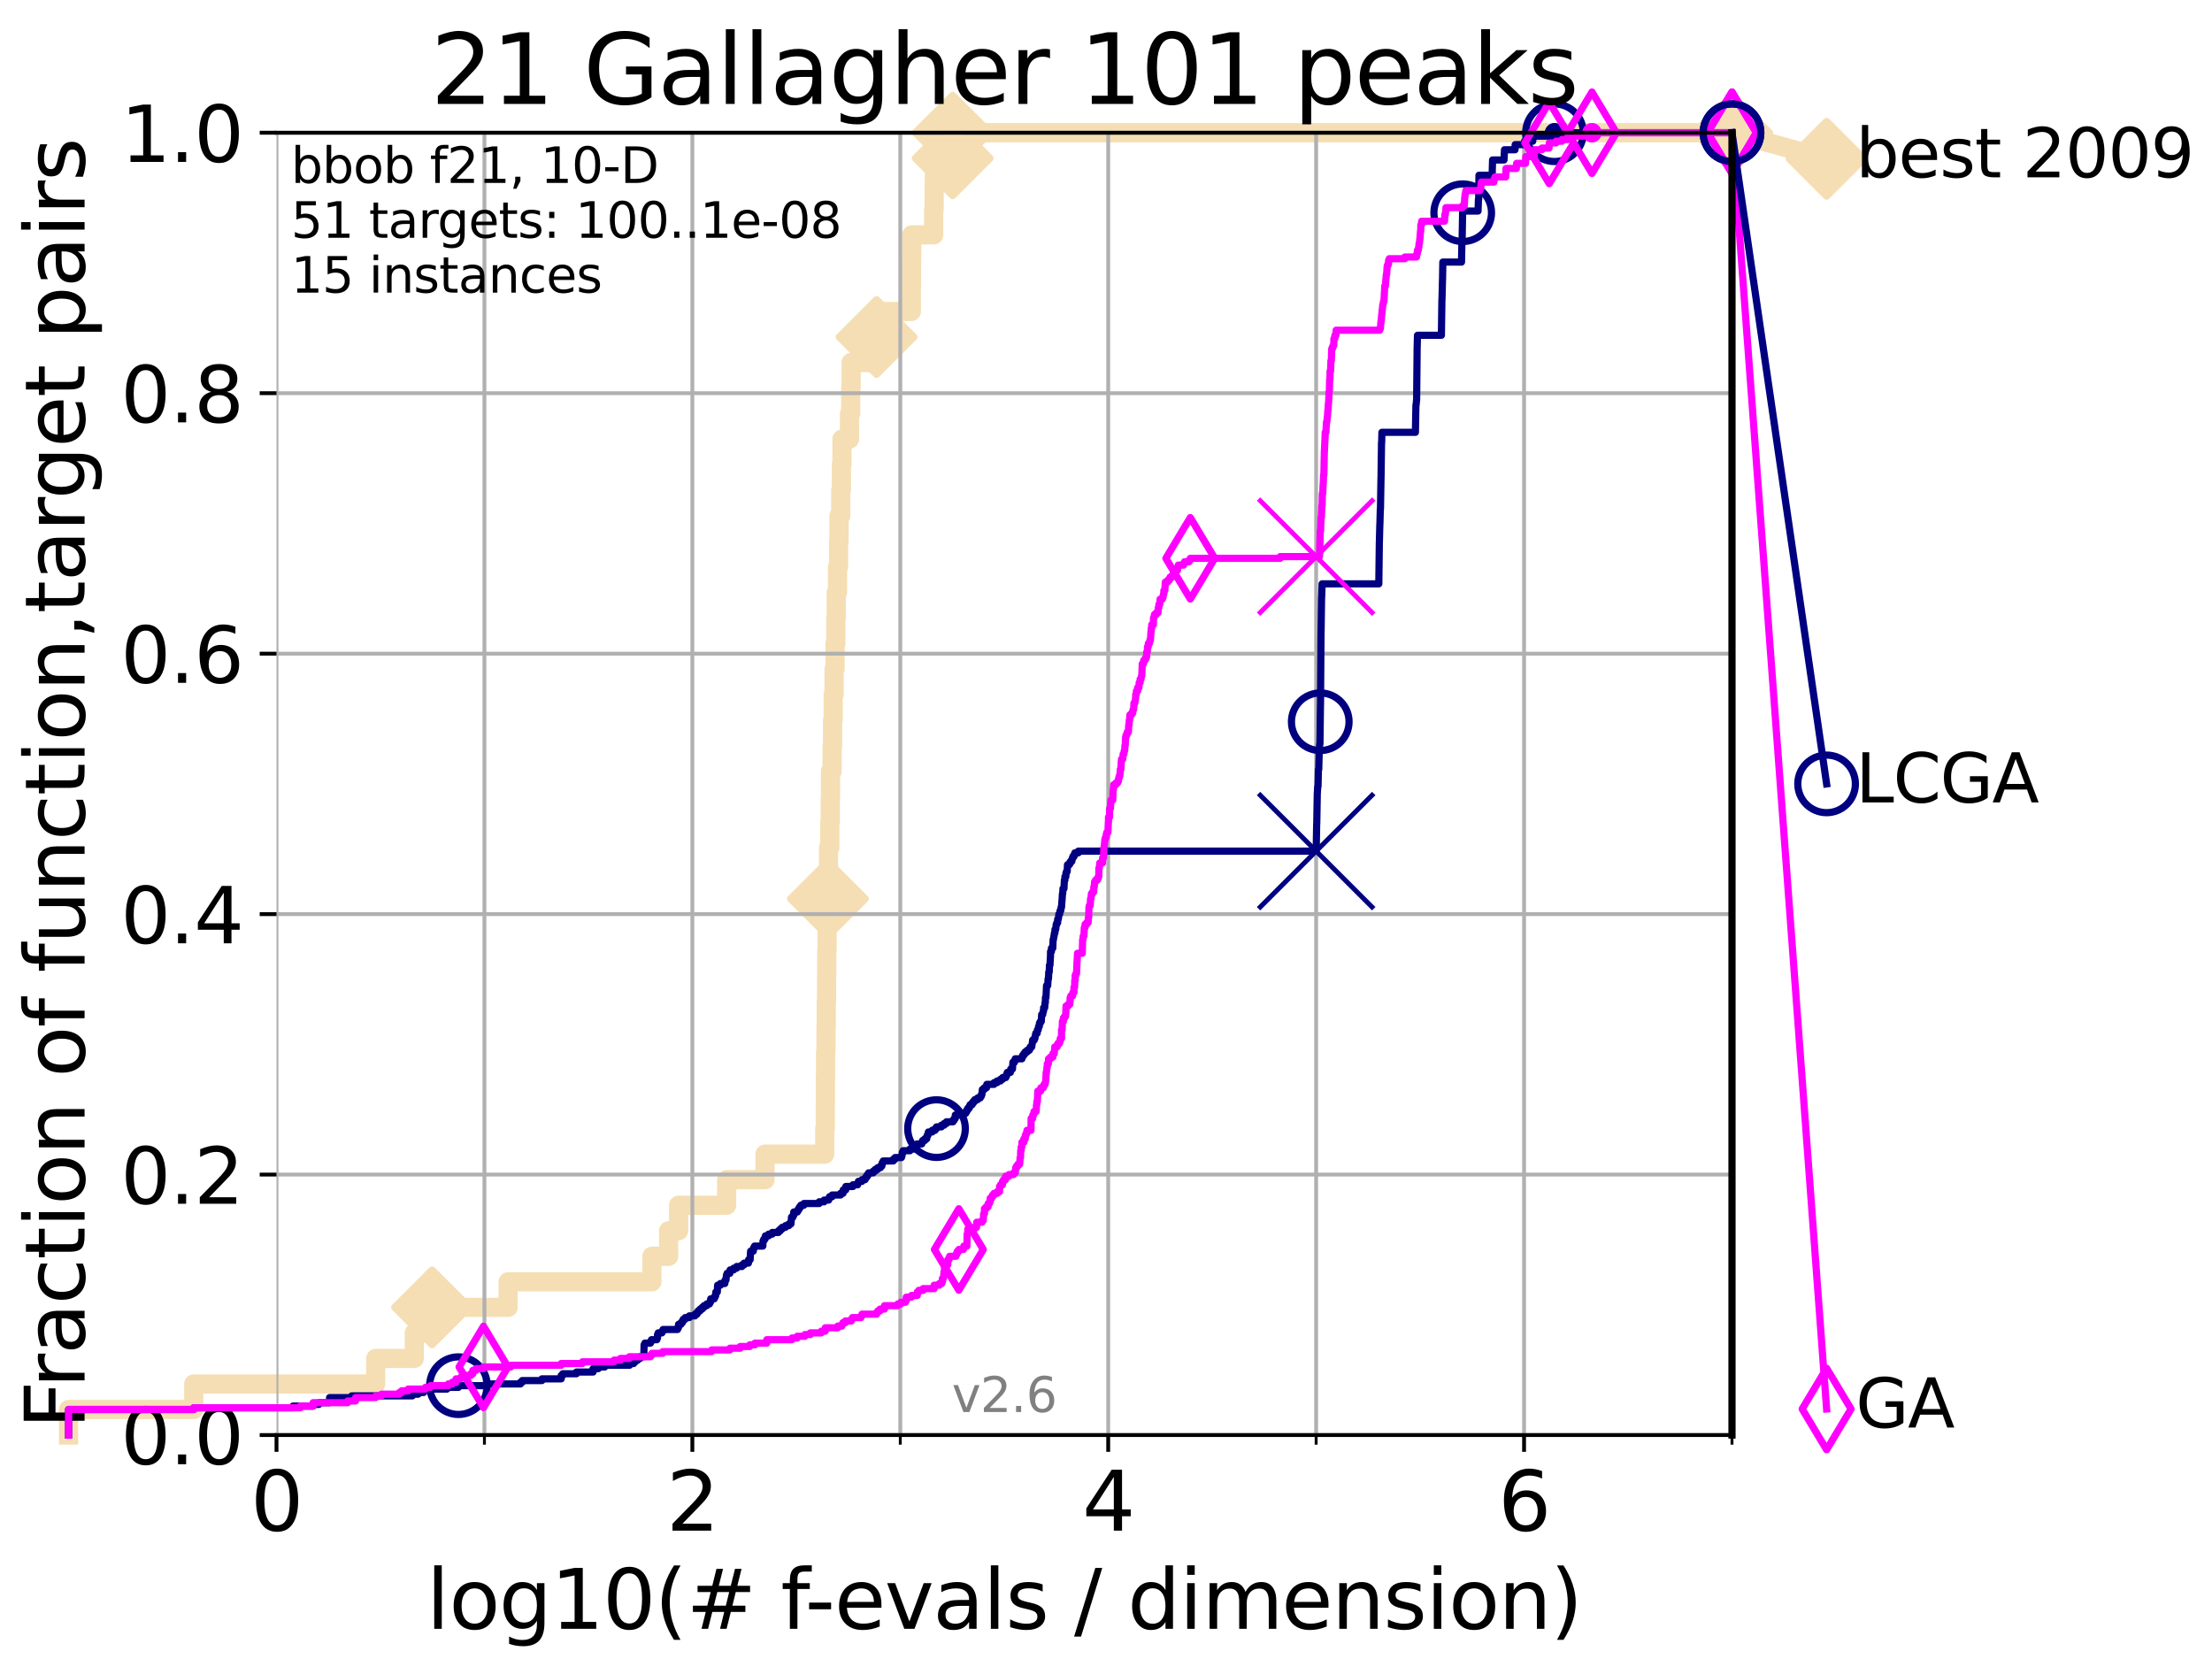 <?xml version="1.0" encoding="utf-8" standalone="no"?>
<!DOCTYPE svg PUBLIC "-//W3C//DTD SVG 1.1//EN"
  "http://www.w3.org/Graphics/SVG/1.1/DTD/svg11.dtd">
<svg xmlns:xlink="http://www.w3.org/1999/xlink" width="460.8pt" height="345.6pt" viewBox="0 0 460.8 345.6" xmlns="http://www.w3.org/2000/svg" version="1.1">
 <defs>
  <style type="text/css">*{stroke-linejoin: round; stroke-linecap: butt}</style>
 </defs>
 <g id="figure_1">
  <g id="patch_1">
   <path d="M 0 345.6 
L 460.8 345.6 
L 460.8 0 
L 0 0 
z
" style="fill: #ffffff"/>
  </g>
  <g id="axes_1">
   <g id="patch_2">
    <path d="M 57.6 298.944 
L 360.806 298.944 
L 360.806 27.648 
L 57.6 27.648 
z
" style="fill: #ffffff"/>
   </g>
   <g id="line2d_1">
    <path d="M 14.285 298.944 
L 14.285 293.624 
L 40.363 293.624 
L 40.363 288.305 
L 78.267 288.305 
L 78.267 282.985 
L 86.307 282.985 
L 86.307 277.666 
L 90.008 277.666 
L 90.008 272.346 
L 105.851 272.346 
L 105.851 267.027 
L 135.806 267.027 
L 135.806 261.707 
L 139.289 261.707 
L 139.289 256.388 
L 141.371 256.388 
L 141.371 251.068 
L 151.375 251.068 
L 151.375 245.749 
L 159.368 245.749 
L 159.368 240.429 
L 171.809 240.429 
L 171.809 235.11 
L 171.917 235.11 
L 171.917 229.79 
L 171.947 229.79 
L 171.947 224.471 
L 171.977 224.471 
L 171.977 219.151 
L 172.067 219.151 
L 172.067 213.832 
L 172.119 213.832 
L 172.119 208.512 
L 172.187 208.512 
L 172.187 203.192 
L 172.23 203.192 
L 172.23 197.873 
L 172.302 197.873 
L 172.302 192.553 
L 172.47 192.553 
L 172.47 187.234 
L 172.524 187.234 
L 172.524 181.914 
L 172.587 181.914 
L 172.587 176.595 
L 172.868 176.595 
L 172.868 171.275 
L 172.958 171.275 
L 172.958 165.956 
L 173.011 165.956 
L 173.011 160.636 
L 173.346 160.636 
L 173.346 155.317 
L 173.442 155.317 
L 173.442 149.997 
L 173.565 149.997 
L 173.565 144.678 
L 173.754 144.678 
L 173.754 139.358 
L 173.957 139.358 
L 173.957 134.039 
L 174.115 134.039 
L 174.115 128.719 
L 174.207 128.719 
L 174.207 123.4 
L 174.473 123.4 
L 174.473 118.08 
L 174.69 118.08 
L 174.69 112.76 
L 174.783 112.76 
L 174.783 107.441 
L 175.135 107.441 
L 175.135 102.121 
L 175.273 102.121 
L 175.273 96.802 
L 175.396 96.802 
L 175.396 91.482 
L 176.965 91.482 
L 176.965 86.163 
L 177.22 86.163 
L 177.22 80.843 
L 177.308 80.843 
L 177.308 75.524 
L 182.519 75.524 
L 182.519 70.204 
L 182.604 70.204 
L 182.604 64.885 
L 189.848 64.885 
L 189.848 59.565 
L 189.893 59.565 
L 189.893 54.246 
L 189.934 54.246 
L 189.934 48.926 
L 194.507 48.926 
L 194.507 43.607 
L 194.6 43.607 
L 194.6 38.287 
L 194.653 38.287 
L 194.653 32.968 
L 198.46 32.968 
L 198.46 27.648 
L 360.806 27.648 
" style="fill: none; stroke: #f5deb3; stroke-width: 4; stroke-linecap: square"/>
   </g>
   <g id="line2d_2">
    <defs>
     <path id="ma04557118a" d="M 0 7.778 
L 7.778 0 
L 0 -7.778 
L -7.778 0 
z
" style="stroke: #f5deb3; stroke-width: 1.5; stroke-linejoin: miter"/>
    </defs>
    <g>
     <use xlink:href="#ma04557118a" x="90.008" y="272.346" style="fill: #f5deb3; stroke: #f5deb3; stroke-width: 1.5; stroke-linejoin: miter"/>
     <use xlink:href="#ma04557118a" x="172.47" y="187.234" style="fill: #f5deb3; stroke: #f5deb3; stroke-width: 1.5; stroke-linejoin: miter"/>
     <use xlink:href="#ma04557118a" x="182.604" y="70.204" style="fill: #f5deb3; stroke: #f5deb3; stroke-width: 1.5; stroke-linejoin: miter"/>
     <use xlink:href="#ma04557118a" x="198.46" y="32.968" style="fill: #f5deb3; stroke: #f5deb3; stroke-width: 1.5; stroke-linejoin: miter"/>
     <use xlink:href="#ma04557118a" x="198.46" y="27.648" style="fill: #f5deb3; stroke: #f5deb3; stroke-width: 1.5; stroke-linejoin: miter"/>
     <use xlink:href="#ma04557118a" x="360.806" y="27.648" style="fill: #f5deb3; stroke: #f5deb3; stroke-width: 1.5; stroke-linejoin: miter"/>
    </g>
   </g>
   <g id="line2d_3">
    <path style="fill: none; stroke: #f5deb3; stroke-width: 4; stroke-linecap: square"/>
    <g/>
   </g>
   <g id="line2d_4">
    <path d="M 360.806 27.648 
L 380.515 33.074 
" style="fill: none; stroke: #f5deb3; stroke-width: 4; stroke-linecap: square"/>
    <g>
     <use xlink:href="#ma04557118a" x="360.806" y="27.648" style="fill: #f5deb3; stroke: #f5deb3; stroke-width: 1.5; stroke-linejoin: miter"/>
     <use xlink:href="#ma04557118a" x="380.515" y="33.074" style="fill: #f5deb3; stroke: #f5deb3; stroke-width: 1.5; stroke-linejoin: miter"/>
    </g>
   </g>
   <g id="matplotlib.axis_1">
    <g id="xtick_1">
     <g id="line2d_5">
      <path d="M 57.6 298.944 
L 57.6 27.648 
" clip-path="url(#p89ebdaf316)" style="fill: none; stroke: #b0b0b0; stroke-width: 0.8; stroke-linecap: square"/>
     </g>
     <g id="line2d_6">
      <defs>
       <path id="mb6514d363b" d="M 0 0 
L 0 3.5 
" style="stroke: #000000; stroke-width: 0.8"/>
      </defs>
      <g>
       <use xlink:href="#mb6514d363b" x="57.6" y="298.944" style="stroke: #000000; stroke-width: 0.8"/>
      </g>
     </g>
     <g id="text_1">
      <!-- 0 -->
      <g transform="translate(52.192 318.861)scale(0.17 -0.17)">
       <defs>
        <path id="DejaVuSans-30" d="M 2034 4250 
Q 1547 4250 1301 3770 
Q 1056 3291 1056 2328 
Q 1056 1369 1301 889 
Q 1547 409 2034 409 
Q 2525 409 2770 889 
Q 3016 1369 3016 2328 
Q 3016 3291 2770 3770 
Q 2525 4250 2034 4250 
z
M 2034 4750 
Q 2819 4750 3233 4129 
Q 3647 3509 3647 2328 
Q 3647 1150 3233 529 
Q 2819 -91 2034 -91 
Q 1250 -91 836 529 
Q 422 1150 422 2328 
Q 422 3509 836 4129 
Q 1250 4750 2034 4750 
z
" transform="scale(0.016)"/>
       </defs>
       <use xlink:href="#DejaVuSans-30"/>
      </g>
     </g>
    </g>
    <g id="xtick_2">
     <g id="line2d_7">
      <path d="M 144.23 298.944 
L 144.23 27.648 
" clip-path="url(#p89ebdaf316)" style="fill: none; stroke: #b0b0b0; stroke-width: 0.8; stroke-linecap: square"/>
     </g>
     <g id="line2d_8">
      <g>
       <use xlink:href="#mb6514d363b" x="144.23" y="298.944" style="stroke: #000000; stroke-width: 0.8"/>
      </g>
     </g>
     <g id="text_2">
      <!-- 2 -->
      <g transform="translate(138.822 318.861)scale(0.17 -0.17)">
       <defs>
        <path id="DejaVuSans-32" d="M 1228 531 
L 3431 531 
L 3431 0 
L 469 0 
L 469 531 
Q 828 903 1448 1529 
Q 2069 2156 2228 2338 
Q 2531 2678 2651 2914 
Q 2772 3150 2772 3378 
Q 2772 3750 2511 3984 
Q 2250 4219 1831 4219 
Q 1534 4219 1204 4116 
Q 875 4013 500 3803 
L 500 4441 
Q 881 4594 1212 4672 
Q 1544 4750 1819 4750 
Q 2544 4750 2975 4387 
Q 3406 4025 3406 3419 
Q 3406 3131 3298 2873 
Q 3191 2616 2906 2266 
Q 2828 2175 2409 1742 
Q 1991 1309 1228 531 
z
" transform="scale(0.016)"/>
       </defs>
       <use xlink:href="#DejaVuSans-32"/>
      </g>
     </g>
    </g>
    <g id="xtick_3">
     <g id="line2d_9">
      <path d="M 230.861 298.944 
L 230.861 27.648 
" clip-path="url(#p89ebdaf316)" style="fill: none; stroke: #b0b0b0; stroke-width: 0.8; stroke-linecap: square"/>
     </g>
     <g id="line2d_10">
      <g>
       <use xlink:href="#mb6514d363b" x="230.861" y="298.944" style="stroke: #000000; stroke-width: 0.8"/>
      </g>
     </g>
     <g id="text_3">
      <!-- 4 -->
      <g transform="translate(225.453 318.861)scale(0.17 -0.17)">
       <defs>
        <path id="DejaVuSans-34" d="M 2419 4116 
L 825 1625 
L 2419 1625 
L 2419 4116 
z
M 2253 4666 
L 3047 4666 
L 3047 1625 
L 3713 1625 
L 3713 1100 
L 3047 1100 
L 3047 0 
L 2419 0 
L 2419 1100 
L 313 1100 
L 313 1709 
L 2253 4666 
z
" transform="scale(0.016)"/>
       </defs>
       <use xlink:href="#DejaVuSans-34"/>
      </g>
     </g>
    </g>
    <g id="xtick_4">
     <g id="line2d_11">
      <path d="M 317.491 298.944 
L 317.491 27.648 
" clip-path="url(#p89ebdaf316)" style="fill: none; stroke: #b0b0b0; stroke-width: 0.8; stroke-linecap: square"/>
     </g>
     <g id="line2d_12">
      <g>
       <use xlink:href="#mb6514d363b" x="317.491" y="298.944" style="stroke: #000000; stroke-width: 0.8"/>
      </g>
     </g>
     <g id="text_4">
      <!-- 6 -->
      <g transform="translate(312.083 318.861)scale(0.17 -0.17)">
       <defs>
        <path id="DejaVuSans-36" d="M 2113 2584 
Q 1688 2584 1439 2293 
Q 1191 2003 1191 1497 
Q 1191 994 1439 701 
Q 1688 409 2113 409 
Q 2538 409 2786 701 
Q 3034 994 3034 1497 
Q 3034 2003 2786 2293 
Q 2538 2584 2113 2584 
z
M 3366 4563 
L 3366 3988 
Q 3128 4100 2886 4159 
Q 2644 4219 2406 4219 
Q 1781 4219 1451 3797 
Q 1122 3375 1075 2522 
Q 1259 2794 1537 2939 
Q 1816 3084 2150 3084 
Q 2853 3084 3261 2657 
Q 3669 2231 3669 1497 
Q 3669 778 3244 343 
Q 2819 -91 2113 -91 
Q 1303 -91 875 529 
Q 447 1150 447 2328 
Q 447 3434 972 4092 
Q 1497 4750 2381 4750 
Q 2619 4750 2861 4703 
Q 3103 4656 3366 4563 
z
" transform="scale(0.016)"/>
       </defs>
       <use xlink:href="#DejaVuSans-36"/>
      </g>
     </g>
    </g>
    <g id="xtick_5">
     <g id="line2d_13">
      <path d="M 100.915 298.944 
L 100.915 27.648 
" clip-path="url(#p89ebdaf316)" style="fill: none; stroke: #b0b0b0; stroke-width: 0.8; stroke-linecap: square"/>
     </g>
     <g id="line2d_14">
      <defs>
       <path id="m0fd8e772a1" d="M 0 0 
L 0 2 
" style="stroke: #000000; stroke-width: 0.6"/>
      </defs>
      <g>
       <use xlink:href="#m0fd8e772a1" x="100.915" y="298.944" style="stroke: #000000; stroke-width: 0.6"/>
      </g>
     </g>
    </g>
    <g id="xtick_6">
     <g id="line2d_15">
      <path d="M 187.546 298.944 
L 187.546 27.648 
" clip-path="url(#p89ebdaf316)" style="fill: none; stroke: #b0b0b0; stroke-width: 0.8; stroke-linecap: square"/>
     </g>
     <g id="line2d_16">
      <g>
       <use xlink:href="#m0fd8e772a1" x="187.546" y="298.944" style="stroke: #000000; stroke-width: 0.6"/>
      </g>
     </g>
    </g>
    <g id="xtick_7">
     <g id="line2d_17">
      <path d="M 274.176 298.944 
L 274.176 27.648 
" clip-path="url(#p89ebdaf316)" style="fill: none; stroke: #b0b0b0; stroke-width: 0.8; stroke-linecap: square"/>
     </g>
     <g id="line2d_18">
      <g>
       <use xlink:href="#m0fd8e772a1" x="274.176" y="298.944" style="stroke: #000000; stroke-width: 0.6"/>
      </g>
     </g>
    </g>
    <g id="xtick_8">
     <g id="line2d_19">
      <path d="M 360.806 298.944 
L 360.806 27.648 
" clip-path="url(#p89ebdaf316)" style="fill: none; stroke: #b0b0b0; stroke-width: 0.8; stroke-linecap: square"/>
     </g>
     <g id="line2d_20">
      <g>
       <use xlink:href="#m0fd8e772a1" x="360.806" y="298.944" style="stroke: #000000; stroke-width: 0.6"/>
      </g>
     </g>
    </g>
    <g id="text_5">
     <!-- log10(# f-evals / dimension) -->
     <g transform="translate(88.823 339.314)scale(0.17 -0.17)">
      <defs>
       <path id="DejaVuSans-6c" d="M 603 4863 
L 1178 4863 
L 1178 0 
L 603 0 
L 603 4863 
z
" transform="scale(0.016)"/>
       <path id="DejaVuSans-6f" d="M 1959 3097 
Q 1497 3097 1228 2736 
Q 959 2375 959 1747 
Q 959 1119 1226 758 
Q 1494 397 1959 397 
Q 2419 397 2687 759 
Q 2956 1122 2956 1747 
Q 2956 2369 2687 2733 
Q 2419 3097 1959 3097 
z
M 1959 3584 
Q 2709 3584 3137 3096 
Q 3566 2609 3566 1747 
Q 3566 888 3137 398 
Q 2709 -91 1959 -91 
Q 1206 -91 779 398 
Q 353 888 353 1747 
Q 353 2609 779 3096 
Q 1206 3584 1959 3584 
z
" transform="scale(0.016)"/>
       <path id="DejaVuSans-67" d="M 2906 1791 
Q 2906 2416 2648 2759 
Q 2391 3103 1925 3103 
Q 1463 3103 1205 2759 
Q 947 2416 947 1791 
Q 947 1169 1205 825 
Q 1463 481 1925 481 
Q 2391 481 2648 825 
Q 2906 1169 2906 1791 
z
M 3481 434 
Q 3481 -459 3084 -895 
Q 2688 -1331 1869 -1331 
Q 1566 -1331 1297 -1286 
Q 1028 -1241 775 -1147 
L 775 -588 
Q 1028 -725 1275 -790 
Q 1522 -856 1778 -856 
Q 2344 -856 2625 -561 
Q 2906 -266 2906 331 
L 2906 616 
Q 2728 306 2450 153 
Q 2172 0 1784 0 
Q 1141 0 747 490 
Q 353 981 353 1791 
Q 353 2603 747 3093 
Q 1141 3584 1784 3584 
Q 2172 3584 2450 3431 
Q 2728 3278 2906 2969 
L 2906 3500 
L 3481 3500 
L 3481 434 
z
" transform="scale(0.016)"/>
       <path id="DejaVuSans-31" d="M 794 531 
L 1825 531 
L 1825 4091 
L 703 3866 
L 703 4441 
L 1819 4666 
L 2450 4666 
L 2450 531 
L 3481 531 
L 3481 0 
L 794 0 
L 794 531 
z
" transform="scale(0.016)"/>
       <path id="DejaVuSans-28" d="M 1984 4856 
Q 1566 4138 1362 3434 
Q 1159 2731 1159 2009 
Q 1159 1288 1364 580 
Q 1569 -128 1984 -844 
L 1484 -844 
Q 1016 -109 783 600 
Q 550 1309 550 2009 
Q 550 2706 781 3412 
Q 1013 4119 1484 4856 
L 1984 4856 
z
" transform="scale(0.016)"/>
       <path id="DejaVuSans-23" d="M 3272 2816 
L 2363 2816 
L 2100 1772 
L 3016 1772 
L 3272 2816 
z
M 2803 4594 
L 2478 3297 
L 3391 3297 
L 3719 4594 
L 4219 4594 
L 3897 3297 
L 4872 3297 
L 4872 2816 
L 3775 2816 
L 3519 1772 
L 4513 1772 
L 4513 1294 
L 3397 1294 
L 3072 0 
L 2572 0 
L 2894 1294 
L 1978 1294 
L 1656 0 
L 1153 0 
L 1478 1294 
L 494 1294 
L 494 1772 
L 1594 1772 
L 1856 2816 
L 850 2816 
L 850 3297 
L 1978 3297 
L 2297 4594 
L 2803 4594 
z
" transform="scale(0.016)"/>
       <path id="DejaVuSans-20" transform="scale(0.016)"/>
       <path id="DejaVuSans-66" d="M 2375 4863 
L 2375 4384 
L 1825 4384 
Q 1516 4384 1395 4259 
Q 1275 4134 1275 3809 
L 1275 3500 
L 2222 3500 
L 2222 3053 
L 1275 3053 
L 1275 0 
L 697 0 
L 697 3053 
L 147 3053 
L 147 3500 
L 697 3500 
L 697 3744 
Q 697 4328 969 4595 
Q 1241 4863 1831 4863 
L 2375 4863 
z
" transform="scale(0.016)"/>
       <path id="DejaVuSans-2d" d="M 313 2009 
L 1997 2009 
L 1997 1497 
L 313 1497 
L 313 2009 
z
" transform="scale(0.016)"/>
       <path id="DejaVuSans-65" d="M 3597 1894 
L 3597 1613 
L 953 1613 
Q 991 1019 1311 708 
Q 1631 397 2203 397 
Q 2534 397 2845 478 
Q 3156 559 3463 722 
L 3463 178 
Q 3153 47 2828 -22 
Q 2503 -91 2169 -91 
Q 1331 -91 842 396 
Q 353 884 353 1716 
Q 353 2575 817 3079 
Q 1281 3584 2069 3584 
Q 2775 3584 3186 3129 
Q 3597 2675 3597 1894 
z
M 3022 2063 
Q 3016 2534 2758 2815 
Q 2500 3097 2075 3097 
Q 1594 3097 1305 2825 
Q 1016 2553 972 2059 
L 3022 2063 
z
" transform="scale(0.016)"/>
       <path id="DejaVuSans-76" d="M 191 3500 
L 800 3500 
L 1894 563 
L 2988 3500 
L 3597 3500 
L 2284 0 
L 1503 0 
L 191 3500 
z
" transform="scale(0.016)"/>
       <path id="DejaVuSans-61" d="M 2194 1759 
Q 1497 1759 1228 1600 
Q 959 1441 959 1056 
Q 959 750 1161 570 
Q 1363 391 1709 391 
Q 2188 391 2477 730 
Q 2766 1069 2766 1631 
L 2766 1759 
L 2194 1759 
z
M 3341 1997 
L 3341 0 
L 2766 0 
L 2766 531 
Q 2569 213 2275 61 
Q 1981 -91 1556 -91 
Q 1019 -91 701 211 
Q 384 513 384 1019 
Q 384 1609 779 1909 
Q 1175 2209 1959 2209 
L 2766 2209 
L 2766 2266 
Q 2766 2663 2505 2880 
Q 2244 3097 1772 3097 
Q 1472 3097 1187 3025 
Q 903 2953 641 2809 
L 641 3341 
Q 956 3463 1253 3523 
Q 1550 3584 1831 3584 
Q 2591 3584 2966 3190 
Q 3341 2797 3341 1997 
z
" transform="scale(0.016)"/>
       <path id="DejaVuSans-73" d="M 2834 3397 
L 2834 2853 
Q 2591 2978 2328 3040 
Q 2066 3103 1784 3103 
Q 1356 3103 1142 2972 
Q 928 2841 928 2578 
Q 928 2378 1081 2264 
Q 1234 2150 1697 2047 
L 1894 2003 
Q 2506 1872 2764 1633 
Q 3022 1394 3022 966 
Q 3022 478 2636 193 
Q 2250 -91 1575 -91 
Q 1294 -91 989 -36 
Q 684 19 347 128 
L 347 722 
Q 666 556 975 473 
Q 1284 391 1588 391 
Q 1994 391 2212 530 
Q 2431 669 2431 922 
Q 2431 1156 2273 1281 
Q 2116 1406 1581 1522 
L 1381 1569 
Q 847 1681 609 1914 
Q 372 2147 372 2553 
Q 372 3047 722 3315 
Q 1072 3584 1716 3584 
Q 2034 3584 2315 3537 
Q 2597 3491 2834 3397 
z
" transform="scale(0.016)"/>
       <path id="DejaVuSans-2f" d="M 1625 4666 
L 2156 4666 
L 531 -594 
L 0 -594 
L 1625 4666 
z
" transform="scale(0.016)"/>
       <path id="DejaVuSans-64" d="M 2906 2969 
L 2906 4863 
L 3481 4863 
L 3481 0 
L 2906 0 
L 2906 525 
Q 2725 213 2448 61 
Q 2172 -91 1784 -91 
Q 1150 -91 751 415 
Q 353 922 353 1747 
Q 353 2572 751 3078 
Q 1150 3584 1784 3584 
Q 2172 3584 2448 3432 
Q 2725 3281 2906 2969 
z
M 947 1747 
Q 947 1113 1208 752 
Q 1469 391 1925 391 
Q 2381 391 2643 752 
Q 2906 1113 2906 1747 
Q 2906 2381 2643 2742 
Q 2381 3103 1925 3103 
Q 1469 3103 1208 2742 
Q 947 2381 947 1747 
z
" transform="scale(0.016)"/>
       <path id="DejaVuSans-69" d="M 603 3500 
L 1178 3500 
L 1178 0 
L 603 0 
L 603 3500 
z
M 603 4863 
L 1178 4863 
L 1178 4134 
L 603 4134 
L 603 4863 
z
" transform="scale(0.016)"/>
       <path id="DejaVuSans-6d" d="M 3328 2828 
Q 3544 3216 3844 3400 
Q 4144 3584 4550 3584 
Q 5097 3584 5394 3201 
Q 5691 2819 5691 2113 
L 5691 0 
L 5113 0 
L 5113 2094 
Q 5113 2597 4934 2840 
Q 4756 3084 4391 3084 
Q 3944 3084 3684 2787 
Q 3425 2491 3425 1978 
L 3425 0 
L 2847 0 
L 2847 2094 
Q 2847 2600 2669 2842 
Q 2491 3084 2119 3084 
Q 1678 3084 1418 2786 
Q 1159 2488 1159 1978 
L 1159 0 
L 581 0 
L 581 3500 
L 1159 3500 
L 1159 2956 
Q 1356 3278 1631 3431 
Q 1906 3584 2284 3584 
Q 2666 3584 2933 3390 
Q 3200 3197 3328 2828 
z
" transform="scale(0.016)"/>
       <path id="DejaVuSans-6e" d="M 3513 2113 
L 3513 0 
L 2938 0 
L 2938 2094 
Q 2938 2591 2744 2837 
Q 2550 3084 2163 3084 
Q 1697 3084 1428 2787 
Q 1159 2491 1159 1978 
L 1159 0 
L 581 0 
L 581 3500 
L 1159 3500 
L 1159 2956 
Q 1366 3272 1645 3428 
Q 1925 3584 2291 3584 
Q 2894 3584 3203 3211 
Q 3513 2838 3513 2113 
z
" transform="scale(0.016)"/>
       <path id="DejaVuSans-29" d="M 513 4856 
L 1013 4856 
Q 1481 4119 1714 3412 
Q 1947 2706 1947 2009 
Q 1947 1309 1714 600 
Q 1481 -109 1013 -844 
L 513 -844 
Q 928 -128 1133 580 
Q 1338 1288 1338 2009 
Q 1338 2731 1133 3434 
Q 928 4138 513 4856 
z
" transform="scale(0.016)"/>
      </defs>
      <use xlink:href="#DejaVuSans-6c"/>
      <use xlink:href="#DejaVuSans-6f" x="27.783"/>
      <use xlink:href="#DejaVuSans-67" x="88.965"/>
      <use xlink:href="#DejaVuSans-31" x="152.441"/>
      <use xlink:href="#DejaVuSans-30" x="216.064"/>
      <use xlink:href="#DejaVuSans-28" x="279.688"/>
      <use xlink:href="#DejaVuSans-23" x="318.701"/>
      <use xlink:href="#DejaVuSans-20" x="402.49"/>
      <use xlink:href="#DejaVuSans-66" x="434.277"/>
      <use xlink:href="#DejaVuSans-2d" x="463.982"/>
      <use xlink:href="#DejaVuSans-65" x="500.066"/>
      <use xlink:href="#DejaVuSans-76" x="561.59"/>
      <use xlink:href="#DejaVuSans-61" x="620.77"/>
      <use xlink:href="#DejaVuSans-6c" x="682.049"/>
      <use xlink:href="#DejaVuSans-73" x="709.832"/>
      <use xlink:href="#DejaVuSans-20" x="761.932"/>
      <use xlink:href="#DejaVuSans-2f" x="793.719"/>
      <use xlink:href="#DejaVuSans-20" x="827.41"/>
      <use xlink:href="#DejaVuSans-64" x="859.197"/>
      <use xlink:href="#DejaVuSans-69" x="922.674"/>
      <use xlink:href="#DejaVuSans-6d" x="950.457"/>
      <use xlink:href="#DejaVuSans-65" x="1047.869"/>
      <use xlink:href="#DejaVuSans-6e" x="1109.393"/>
      <use xlink:href="#DejaVuSans-73" x="1172.771"/>
      <use xlink:href="#DejaVuSans-69" x="1224.871"/>
      <use xlink:href="#DejaVuSans-6f" x="1252.654"/>
      <use xlink:href="#DejaVuSans-6e" x="1313.836"/>
      <use xlink:href="#DejaVuSans-29" x="1377.215"/>
     </g>
    </g>
   </g>
   <g id="matplotlib.axis_2">
    <g id="ytick_1">
     <g id="line2d_21">
      <path d="M 57.6 298.944 
L 360.806 298.944 
" clip-path="url(#p89ebdaf316)" style="fill: none; stroke: #b0b0b0; stroke-width: 0.8; stroke-linecap: square"/>
     </g>
     <g id="line2d_22">
      <defs>
       <path id="mdaf1f6759b" d="M 0 0 
L -3.5 0 
" style="stroke: #000000; stroke-width: 0.8"/>
      </defs>
      <g>
       <use xlink:href="#mdaf1f6759b" x="57.6" y="298.944" style="stroke: #000000; stroke-width: 0.8"/>
      </g>
     </g>
     <g id="text_6">
      <!-- 0.0 -->
      <g transform="translate(25.155 305.023)scale(0.16 -0.16)">
       <defs>
        <path id="DejaVuSans-2e" d="M 684 794 
L 1344 794 
L 1344 0 
L 684 0 
L 684 794 
z
" transform="scale(0.016)"/>
       </defs>
       <use xlink:href="#DejaVuSans-30"/>
       <use xlink:href="#DejaVuSans-2e" x="63.623"/>
       <use xlink:href="#DejaVuSans-30" x="95.41"/>
      </g>
     </g>
    </g>
    <g id="ytick_2">
     <g id="line2d_23">
      <path d="M 57.6 244.685 
L 360.806 244.685 
" clip-path="url(#p89ebdaf316)" style="fill: none; stroke: #b0b0b0; stroke-width: 0.8; stroke-linecap: square"/>
     </g>
     <g id="line2d_24">
      <g>
       <use xlink:href="#mdaf1f6759b" x="57.6" y="244.685" style="stroke: #000000; stroke-width: 0.8"/>
      </g>
     </g>
     <g id="text_7">
      <!-- 0.2 -->
      <g transform="translate(25.155 250.764)scale(0.16 -0.16)">
       <use xlink:href="#DejaVuSans-30"/>
       <use xlink:href="#DejaVuSans-2e" x="63.623"/>
       <use xlink:href="#DejaVuSans-32" x="95.41"/>
      </g>
     </g>
    </g>
    <g id="ytick_3">
     <g id="line2d_25">
      <path d="M 57.6 190.426 
L 360.806 190.426 
" clip-path="url(#p89ebdaf316)" style="fill: none; stroke: #b0b0b0; stroke-width: 0.8; stroke-linecap: square"/>
     </g>
     <g id="line2d_26">
      <g>
       <use xlink:href="#mdaf1f6759b" x="57.6" y="190.426" style="stroke: #000000; stroke-width: 0.8"/>
      </g>
     </g>
     <g id="text_8">
      <!-- 0.4 -->
      <g transform="translate(25.155 196.504)scale(0.16 -0.16)">
       <use xlink:href="#DejaVuSans-30"/>
       <use xlink:href="#DejaVuSans-2e" x="63.623"/>
       <use xlink:href="#DejaVuSans-34" x="95.41"/>
      </g>
     </g>
    </g>
    <g id="ytick_4">
     <g id="line2d_27">
      <path d="M 57.6 136.166 
L 360.806 136.166 
" clip-path="url(#p89ebdaf316)" style="fill: none; stroke: #b0b0b0; stroke-width: 0.8; stroke-linecap: square"/>
     </g>
     <g id="line2d_28">
      <g>
       <use xlink:href="#mdaf1f6759b" x="57.6" y="136.166" style="stroke: #000000; stroke-width: 0.8"/>
      </g>
     </g>
     <g id="text_9">
      <!-- 0.6 -->
      <g transform="translate(25.155 142.245)scale(0.16 -0.16)">
       <use xlink:href="#DejaVuSans-30"/>
       <use xlink:href="#DejaVuSans-2e" x="63.623"/>
       <use xlink:href="#DejaVuSans-36" x="95.41"/>
      </g>
     </g>
    </g>
    <g id="ytick_5">
     <g id="line2d_29">
      <path d="M 57.6 81.907 
L 360.806 81.907 
" clip-path="url(#p89ebdaf316)" style="fill: none; stroke: #b0b0b0; stroke-width: 0.8; stroke-linecap: square"/>
     </g>
     <g id="line2d_30">
      <g>
       <use xlink:href="#mdaf1f6759b" x="57.6" y="81.907" style="stroke: #000000; stroke-width: 0.8"/>
      </g>
     </g>
     <g id="text_10">
      <!-- 0.8 -->
      <g transform="translate(25.155 87.986)scale(0.16 -0.16)">
       <defs>
        <path id="DejaVuSans-38" d="M 2034 2216 
Q 1584 2216 1326 1975 
Q 1069 1734 1069 1313 
Q 1069 891 1326 650 
Q 1584 409 2034 409 
Q 2484 409 2743 651 
Q 3003 894 3003 1313 
Q 3003 1734 2745 1975 
Q 2488 2216 2034 2216 
z
M 1403 2484 
Q 997 2584 770 2862 
Q 544 3141 544 3541 
Q 544 4100 942 4425 
Q 1341 4750 2034 4750 
Q 2731 4750 3128 4425 
Q 3525 4100 3525 3541 
Q 3525 3141 3298 2862 
Q 3072 2584 2669 2484 
Q 3125 2378 3379 2068 
Q 3634 1759 3634 1313 
Q 3634 634 3220 271 
Q 2806 -91 2034 -91 
Q 1263 -91 848 271 
Q 434 634 434 1313 
Q 434 1759 690 2068 
Q 947 2378 1403 2484 
z
M 1172 3481 
Q 1172 3119 1398 2916 
Q 1625 2713 2034 2713 
Q 2441 2713 2670 2916 
Q 2900 3119 2900 3481 
Q 2900 3844 2670 4047 
Q 2441 4250 2034 4250 
Q 1625 4250 1398 4047 
Q 1172 3844 1172 3481 
z
" transform="scale(0.016)"/>
       </defs>
       <use xlink:href="#DejaVuSans-30"/>
       <use xlink:href="#DejaVuSans-2e" x="63.623"/>
       <use xlink:href="#DejaVuSans-38" x="95.41"/>
      </g>
     </g>
    </g>
    <g id="ytick_6">
     <g id="line2d_31">
      <path d="M 57.6 27.648 
L 360.806 27.648 
" clip-path="url(#p89ebdaf316)" style="fill: none; stroke: #b0b0b0; stroke-width: 0.8; stroke-linecap: square"/>
     </g>
     <g id="line2d_32">
      <g>
       <use xlink:href="#mdaf1f6759b" x="57.6" y="27.648" style="stroke: #000000; stroke-width: 0.8"/>
      </g>
     </g>
     <g id="text_11">
      <!-- 1.0 -->
      <g transform="translate(25.155 33.727)scale(0.16 -0.16)">
       <use xlink:href="#DejaVuSans-31"/>
       <use xlink:href="#DejaVuSans-2e" x="63.623"/>
       <use xlink:href="#DejaVuSans-30" x="95.41"/>
      </g>
     </g>
    </g>
    <g id="text_12">
     <!-- Fraction of function,target pairs -->
     <g transform="translate(17.62 297.681)rotate(-90)scale(0.17 -0.17)">
      <defs>
       <path id="DejaVuSans-46" d="M 628 4666 
L 3309 4666 
L 3309 4134 
L 1259 4134 
L 1259 2759 
L 3109 2759 
L 3109 2228 
L 1259 2228 
L 1259 0 
L 628 0 
L 628 4666 
z
" transform="scale(0.016)"/>
       <path id="DejaVuSans-72" d="M 2631 2963 
Q 2534 3019 2420 3045 
Q 2306 3072 2169 3072 
Q 1681 3072 1420 2755 
Q 1159 2438 1159 1844 
L 1159 0 
L 581 0 
L 581 3500 
L 1159 3500 
L 1159 2956 
Q 1341 3275 1631 3429 
Q 1922 3584 2338 3584 
Q 2397 3584 2469 3576 
Q 2541 3569 2628 3553 
L 2631 2963 
z
" transform="scale(0.016)"/>
       <path id="DejaVuSans-63" d="M 3122 3366 
L 3122 2828 
Q 2878 2963 2633 3030 
Q 2388 3097 2138 3097 
Q 1578 3097 1268 2742 
Q 959 2388 959 1747 
Q 959 1106 1268 751 
Q 1578 397 2138 397 
Q 2388 397 2633 464 
Q 2878 531 3122 666 
L 3122 134 
Q 2881 22 2623 -34 
Q 2366 -91 2075 -91 
Q 1284 -91 818 406 
Q 353 903 353 1747 
Q 353 2603 823 3093 
Q 1294 3584 2113 3584 
Q 2378 3584 2631 3529 
Q 2884 3475 3122 3366 
z
" transform="scale(0.016)"/>
       <path id="DejaVuSans-74" d="M 1172 4494 
L 1172 3500 
L 2356 3500 
L 2356 3053 
L 1172 3053 
L 1172 1153 
Q 1172 725 1289 603 
Q 1406 481 1766 481 
L 2356 481 
L 2356 0 
L 1766 0 
Q 1100 0 847 248 
Q 594 497 594 1153 
L 594 3053 
L 172 3053 
L 172 3500 
L 594 3500 
L 594 4494 
L 1172 4494 
z
" transform="scale(0.016)"/>
       <path id="DejaVuSans-75" d="M 544 1381 
L 544 3500 
L 1119 3500 
L 1119 1403 
Q 1119 906 1312 657 
Q 1506 409 1894 409 
Q 2359 409 2629 706 
Q 2900 1003 2900 1516 
L 2900 3500 
L 3475 3500 
L 3475 0 
L 2900 0 
L 2900 538 
Q 2691 219 2414 64 
Q 2138 -91 1772 -91 
Q 1169 -91 856 284 
Q 544 659 544 1381 
z
M 1991 3584 
L 1991 3584 
z
" transform="scale(0.016)"/>
       <path id="DejaVuSans-2c" d="M 750 794 
L 1409 794 
L 1409 256 
L 897 -744 
L 494 -744 
L 750 256 
L 750 794 
z
" transform="scale(0.016)"/>
       <path id="DejaVuSans-70" d="M 1159 525 
L 1159 -1331 
L 581 -1331 
L 581 3500 
L 1159 3500 
L 1159 2969 
Q 1341 3281 1617 3432 
Q 1894 3584 2278 3584 
Q 2916 3584 3314 3078 
Q 3713 2572 3713 1747 
Q 3713 922 3314 415 
Q 2916 -91 2278 -91 
Q 1894 -91 1617 61 
Q 1341 213 1159 525 
z
M 3116 1747 
Q 3116 2381 2855 2742 
Q 2594 3103 2138 3103 
Q 1681 3103 1420 2742 
Q 1159 2381 1159 1747 
Q 1159 1113 1420 752 
Q 1681 391 2138 391 
Q 2594 391 2855 752 
Q 3116 1113 3116 1747 
z
" transform="scale(0.016)"/>
      </defs>
      <use xlink:href="#DejaVuSans-46"/>
      <use xlink:href="#DejaVuSans-72" x="50.27"/>
      <use xlink:href="#DejaVuSans-61" x="91.383"/>
      <use xlink:href="#DejaVuSans-63" x="152.662"/>
      <use xlink:href="#DejaVuSans-74" x="207.643"/>
      <use xlink:href="#DejaVuSans-69" x="246.852"/>
      <use xlink:href="#DejaVuSans-6f" x="274.635"/>
      <use xlink:href="#DejaVuSans-6e" x="335.816"/>
      <use xlink:href="#DejaVuSans-20" x="399.195"/>
      <use xlink:href="#DejaVuSans-6f" x="430.982"/>
      <use xlink:href="#DejaVuSans-66" x="492.164"/>
      <use xlink:href="#DejaVuSans-20" x="527.369"/>
      <use xlink:href="#DejaVuSans-66" x="559.156"/>
      <use xlink:href="#DejaVuSans-75" x="594.361"/>
      <use xlink:href="#DejaVuSans-6e" x="657.74"/>
      <use xlink:href="#DejaVuSans-63" x="721.119"/>
      <use xlink:href="#DejaVuSans-74" x="776.1"/>
      <use xlink:href="#DejaVuSans-69" x="815.309"/>
      <use xlink:href="#DejaVuSans-6f" x="843.092"/>
      <use xlink:href="#DejaVuSans-6e" x="904.273"/>
      <use xlink:href="#DejaVuSans-2c" x="967.652"/>
      <use xlink:href="#DejaVuSans-74" x="999.439"/>
      <use xlink:href="#DejaVuSans-61" x="1038.648"/>
      <use xlink:href="#DejaVuSans-72" x="1099.928"/>
      <use xlink:href="#DejaVuSans-67" x="1139.291"/>
      <use xlink:href="#DejaVuSans-65" x="1202.768"/>
      <use xlink:href="#DejaVuSans-74" x="1264.291"/>
      <use xlink:href="#DejaVuSans-20" x="1303.5"/>
      <use xlink:href="#DejaVuSans-70" x="1335.287"/>
      <use xlink:href="#DejaVuSans-61" x="1398.764"/>
      <use xlink:href="#DejaVuSans-69" x="1460.043"/>
      <use xlink:href="#DejaVuSans-72" x="1487.826"/>
      <use xlink:href="#DejaVuSans-73" x="1528.939"/>
     </g>
    </g>
   </g>
   <g id="line2d_33">
    <defs>
     <path id="m8f4274122e" d="M 0 1.5 
C 0.398 1.5 0.779 1.342 1.061 1.061 
C 1.342 0.779 1.5 0.398 1.5 0 
C 1.5 -0.398 1.342 -0.779 1.061 -1.061 
C 0.779 -1.342 0.398 -1.5 0 -1.5 
C -0.398 -1.5 -0.779 -1.342 -1.061 -1.061 
C -1.342 -0.779 -1.5 -0.398 -1.5 0 
C -1.5 0.398 -1.342 0.779 -1.061 1.061 
C -0.779 1.342 -0.398 1.5 0 1.5 
z
" style="stroke: #f5deb3"/>
    </defs>
    <g>
     <use xlink:href="#m8f4274122e" x="198.46" y="27.648" style="fill: #f5deb3; stroke: #f5deb3"/>
     <use xlink:href="#m8f4274122e" x="198.46" y="27.648" style="fill: #f5deb3; stroke: #f5deb3"/>
    </g>
   </g>
   <g id="line2d_34">
    <defs>
     <path id="m22b9c45bc9" d="M 0 1.5 
C 0.398 1.5 0.779 1.342 1.061 1.061 
C 1.342 0.779 1.5 0.398 1.5 0 
C 1.5 -0.398 1.342 -0.779 1.061 -1.061 
C 0.779 -1.342 0.398 -1.5 0 -1.5 
C -0.398 -1.5 -0.779 -1.342 -1.061 -1.061 
C -1.342 -0.779 -1.5 -0.398 -1.5 0 
C -1.5 0.398 -1.342 0.779 -1.061 1.061 
C -0.779 1.342 -0.398 1.5 0 1.5 
z
" style="stroke: #000080"/>
    </defs>
    <g>
     <use xlink:href="#m22b9c45bc9" x="323.83" y="27.648" style="fill: #000080; stroke: #000080"/>
     <use xlink:href="#m22b9c45bc9" x="323.83" y="27.648" style="fill: #000080; stroke: #000080"/>
    </g>
   </g>
   <g id="line2d_35">
    <path d="M 14.285 298.944 
L 14.285 293.624 
L 40.363 293.624 
L 40.363 293.27 
L 61.03 293.27 
L 61.03 292.915 
L 65.227 292.915 
L 65.227 292.561 
L 66.441 292.561 
L 66.441 292.206 
L 68.657 292.206 
L 68.657 291.142 
L 73.268 291.142 
L 73.268 290.787 
L 85.894 290.787 
L 85.894 290.433 
L 87.108 290.433 
L 87.108 290.078 
L 88.249 290.078 
L 88.249 289.369 
L 93.099 289.369 
L 93.099 289.014 
L 95.503 289.014 
L 95.503 288.66 
L 101.288 288.66 
L 101.288 288.305 
L 108.417 288.305 
L 108.417 287.95 
L 108.792 287.95 
L 108.792 287.596 
L 112.89 287.596 
L 112.89 287.241 
L 116.908 287.241 
L 116.908 286.532 
L 117.227 286.532 
L 117.227 286.177 
L 120.081 286.177 
L 120.081 285.822 
L 123.545 285.822 
L 123.545 285.113 
L 124.642 285.113 
L 124.642 284.759 
L 125.979 284.759 
L 125.979 284.404 
L 131.154 284.404 
L 131.154 284.049 
L 132.001 284.049 
L 132.001 283.695 
L 132.358 283.695 
L 132.358 283.34 
L 132.847 283.34 
L 132.847 282.985 
L 133.357 282.985 
L 133.357 282.631 
L 134.113 282.631 
L 134.177 280.148 
L 134.337 280.148 
L 134.337 279.794 
L 135.509 279.794 
L 135.509 279.439 
L 135.717 279.439 
L 135.717 279.084 
L 136.837 279.084 
L 136.837 278.73 
L 136.975 278.73 
L 136.975 278.021 
L 137.113 278.021 
L 137.113 277.666 
L 137.893 277.666 
L 137.893 277.311 
L 138.129 277.311 
L 138.129 276.957 
L 141.151 276.957 
L 141.151 276.602 
L 141.327 276.602 
L 141.349 275.893 
L 141.847 275.893 
L 141.847 275.538 
L 142.144 275.538 
L 142.144 275.183 
L 142.332 275.183 
L 142.332 274.829 
L 142.743 274.829 
L 142.743 274.474 
L 143.599 274.474 
L 143.599 274.12 
L 144.768 274.12 
L 144.768 273.765 
L 145.202 273.765 
L 145.202 273.41 
L 145.45 273.41 
L 145.45 273.056 
L 145.852 273.056 
L 145.852 272.701 
L 146.278 272.701 
L 146.278 272.346 
L 146.662 272.346 
L 146.662 271.992 
L 147.232 271.992 
L 147.232 271.637 
L 147.801 271.637 
L 147.801 271.282 
L 148.002 271.282 
L 148.048 270.573 
L 148.786 270.573 
L 148.786 270.219 
L 148.962 270.219 
L 148.962 269.864 
L 149.108 269.864 
L 149.122 269.155 
L 149.425 269.155 
L 149.496 267.736 
L 150.07 267.736 
L 150.07 267.381 
L 150.998 267.381 
L 151.038 266.672 
L 151.233 266.672 
L 151.336 265.608 
L 151.465 265.608 
L 151.465 265.254 
L 152.045 265.254 
L 152.095 264.544 
L 152.835 264.544 
L 152.835 264.19 
L 153.456 264.19 
L 153.456 263.835 
L 154.574 263.835 
L 154.574 263.48 
L 155.024 263.48 
L 155.024 263.126 
L 155.915 263.126 
L 155.945 262.417 
L 156.265 262.417 
L 156.364 260.643 
L 156.918 260.643 
L 156.985 259.934 
L 157.185 259.934 
L 157.185 259.579 
L 158.908 259.579 
L 158.951 258.516 
L 159.105 258.516 
L 159.105 258.161 
L 159.368 258.161 
L 159.443 257.452 
L 160.11 257.452 
L 160.11 257.097 
L 160.863 257.097 
L 160.863 256.742 
L 162.169 256.742 
L 162.169 256.388 
L 162.556 256.388 
L 162.556 256.033 
L 162.929 256.033 
L 162.929 255.678 
L 163.626 255.678 
L 163.626 255.324 
L 164.318 255.324 
L 164.318 254.969 
L 164.765 254.969 
L 164.859 253.905 
L 164.878 253.905 
L 164.878 253.551 
L 165.183 253.551 
L 165.183 253.196 
L 165.343 253.196 
L 165.349 252.487 
L 166.099 252.487 
L 166.099 252.132 
L 166.339 252.132 
L 166.339 251.778 
L 166.553 251.778 
L 166.553 251.423 
L 166.832 251.423 
L 166.832 251.068 
L 167.461 251.068 
L 167.461 250.714 
L 170.649 250.714 
L 170.649 250.359 
L 171.669 250.359 
L 171.669 250.004 
L 172.624 250.004 
L 172.624 249.65 
L 172.798 249.65 
L 172.798 249.295 
L 173.362 249.295 
L 173.362 248.94 
L 175.106 248.94 
L 175.106 248.586 
L 175.617 248.586 
L 175.656 247.877 
L 176.176 247.877 
L 176.2 247.167 
L 177.687 247.167 
L 177.687 246.813 
L 178.665 246.813 
L 178.665 246.458 
L 178.812 246.458 
L 178.812 246.103 
L 179.566 246.103 
L 179.566 245.749 
L 180.202 245.749 
L 180.202 245.394 
L 180.445 245.394 
L 180.445 245.039 
L 180.696 245.039 
L 180.696 244.685 
L 180.946 244.685 
L 180.946 244.33 
L 181.897 244.33 
L 181.897 243.976 
L 182.301 243.976 
L 182.301 243.621 
L 182.809 243.621 
L 182.809 243.266 
L 183.4 243.266 
L 183.4 242.912 
L 183.709 242.912 
L 183.789 242.202 
L 183.993 242.202 
L 183.993 241.848 
L 186.085 241.848 
L 186.085 241.493 
L 186.464 241.493 
L 186.464 241.138 
L 187.792 241.138 
L 187.792 240.784 
L 187.907 240.784 
L 187.962 240.075 
L 188.131 240.075 
L 188.131 239.72 
L 189.561 239.72 
L 189.561 239.365 
L 190.731 239.365 
L 190.731 239.011 
L 190.989 239.011 
L 191.015 238.301 
L 192.018 238.301 
L 192.018 237.947 
L 192.194 237.947 
L 192.194 237.592 
L 192.645 237.592 
L 192.645 237.237 
L 193.051 237.237 
L 193.131 236.528 
L 193.302 236.528 
L 193.396 235.819 
L 194.18 235.819 
L 194.18 235.464 
L 194.792 235.464 
L 194.792 235.11 
L 195.093 235.11 
L 195.093 234.755 
L 196.102 234.755 
L 196.102 234.4 
L 196.674 234.4 
L 196.674 234.046 
L 197.169 234.046 
L 197.169 233.691 
L 198.531 233.691 
L 198.531 233.336 
L 198.79 233.336 
L 198.79 232.982 
L 199.011 232.982 
L 199.011 232.273 
L 199.85 232.273 
L 199.85 231.918 
L 201.196 231.918 
L 201.196 231.563 
L 201.406 231.563 
L 201.406 231.209 
L 201.626 231.209 
L 201.626 230.854 
L 201.919 230.854 
L 201.919 230.499 
L 202.073 230.499 
L 202.073 230.145 
L 202.493 230.145 
L 202.493 229.79 
L 202.753 229.79 
L 202.753 229.435 
L 203.05 229.435 
L 203.05 229.081 
L 203.647 229.081 
L 203.647 228.726 
L 204.201 228.726 
L 204.201 228.372 
L 204.425 228.372 
L 204.425 228.017 
L 204.553 228.017 
L 204.644 226.953 
L 205.046 226.953 
L 205.046 226.598 
L 205.508 226.598 
L 205.572 225.889 
L 207.073 225.889 
L 207.073 225.534 
L 207.711 225.534 
L 207.711 225.18 
L 208.425 225.18 
L 208.425 224.825 
L 208.875 224.825 
L 208.875 224.471 
L 209.531 224.471 
L 209.531 224.116 
L 209.702 224.116 
L 209.702 223.761 
L 209.829 223.761 
L 209.829 223.407 
L 210.475 223.407 
L 210.55 222.697 
L 210.916 222.697 
L 211.004 221.279 
L 211.349 221.279 
L 211.349 220.924 
L 211.485 220.924 
L 211.485 220.57 
L 212.883 220.57 
L 212.883 220.215 
L 213.031 220.215 
L 213.031 219.86 
L 213.278 219.86 
L 213.278 219.506 
L 213.534 219.506 
L 213.534 219.151 
L 213.966 219.151 
L 213.966 218.796 
L 214.423 218.796 
L 214.423 218.442 
L 214.626 218.442 
L 214.626 218.087 
L 214.927 218.087 
L 215.026 217.378 
L 215.047 217.378 
L 215.121 216.669 
L 215.454 216.669 
L 215.454 216.314 
L 215.595 216.314 
L 215.688 215.605 
L 215.768 215.605 
L 215.768 215.25 
L 216.06 215.25 
L 216.117 214.541 
L 216.273 214.541 
L 216.354 213.832 
L 216.505 213.832 
L 216.537 213.122 
L 216.73 213.122 
L 216.73 212.768 
L 216.921 212.768 
L 216.996 211.349 
L 217.214 211.349 
L 217.311 210.64 
L 217.387 210.64 
L 217.404 209.931 
L 217.627 209.931 
L 217.703 208.867 
L 217.765 208.867 
L 217.784 207.803 
L 217.893 207.803 
L 217.996 205.675 
L 218.009 205.675 
L 218.009 205.32 
L 218.256 205.32 
L 218.337 203.902 
L 218.415 203.902 
L 218.48 202.483 
L 218.573 202.483 
L 218.623 201.065 
L 218.724 201.065 
L 218.821 199.291 
L 218.836 199.291 
L 218.847 198.228 
L 219.028 198.228 
L 219.028 197.518 
L 219.313 197.518 
L 219.381 195.745 
L 219.449 195.745 
L 219.53 195.036 
L 219.579 195.036 
L 219.658 194.327 
L 219.771 194.327 
L 219.773 193.617 
L 219.928 193.617 
L 220.029 192.553 
L 220.168 192.553 
L 220.168 192.199 
L 220.331 192.199 
L 220.331 191.49 
L 220.462 191.49 
L 220.548 190.78 
L 220.581 190.78 
L 220.581 190.426 
L 220.741 190.426 
L 220.833 189.716 
L 220.977 189.716 
L 221.051 189.007 
L 221.128 189.007 
L 221.225 187.589 
L 221.245 187.589 
L 221.324 186.17 
L 221.382 186.17 
L 221.441 185.106 
L 221.644 185.106 
L 221.735 183.333 
L 221.845 183.333 
L 221.845 182.624 
L 222.038 182.624 
L 222.042 181.914 
L 222.155 181.914 
L 222.155 181.56 
L 222.31 181.56 
L 222.377 180.141 
L 222.781 180.141 
L 222.781 179.787 
L 222.998 179.787 
L 222.998 179.432 
L 223.279 179.432 
L 223.386 178.723 
L 223.529 178.723 
L 223.529 178.368 
L 223.771 178.368 
L 223.771 178.013 
L 223.912 178.013 
L 223.912 177.659 
L 224.638 177.659 
L 224.638 177.304 
L 274.187 177.304 
L 274.287 171.63 
L 274.305 171.63 
L 274.415 165.246 
L 274.421 165.246 
L 274.51 163.828 
L 274.569 163.828 
L 274.647 160.282 
L 274.718 160.282 
L 274.82 156.381 
L 274.831 156.381 
L 274.927 154.962 
L 274.97 154.962 
L 275.074 146.805 
L 275.085 146.805 
L 275.191 131.911 
L 275.2 131.911 
L 275.306 124.463 
L 275.318 124.463 
L 275.424 121.626 
L 287.231 121.626 
L 287.338 113.115 
L 287.343 113.115 
L 287.446 109.214 
L 287.458 109.214 
L 287.546 106.022 
L 287.576 106.022 
L 287.684 99.639 
L 287.692 99.639 
L 287.798 92.192 
L 287.824 92.192 
L 287.879 90.064 
L 294.853 90.064 
L 294.963 84.39 
L 294.998 84.39 
L 295.096 83.326 
L 295.11 83.326 
L 295.218 72.332 
L 295.223 72.332 
L 295.288 69.85 
L 300.268 69.85 
L 300.376 62.402 
L 300.391 62.402 
L 300.5 58.147 
L 300.508 58.147 
L 300.568 54.6 
L 304.458 54.6 
L 304.545 50.345 
L 304.582 50.345 
L 304.689 44.316 
L 304.71 44.316 
L 304.71 43.961 
L 307.902 43.961 
L 307.991 41.479 
L 308.037 41.479 
L 308.097 36.514 
L 310.837 36.514 
L 310.932 33.322 
L 313.313 33.322 
L 313.415 31.194 
L 315.609 31.194 
L 315.637 30.13 
L 317.505 30.13 
L 317.588 29.421 
L 319.296 29.421 
L 319.392 28.357 
L 322.433 28.357 
L 322.433 28.003 
L 323.83 28.003 
L 323.83 27.648 
L 360.806 27.648 
L 360.806 27.648 
" style="fill: none; stroke: #000080; stroke-width: 1.5; stroke-linecap: square"/>
   </g>
   <g id="line2d_36">
    <defs>
     <path id="m4f44a32bc2" d="M 0 6 
C 1.591 6 3.117 5.368 4.243 4.243 
C 5.368 3.117 6 1.591 6 0 
C 6 -1.591 5.368 -3.117 4.243 -4.243 
C 3.117 -5.368 1.591 -6 0 -6 
C -1.591 -6 -3.117 -5.368 -4.243 -4.243 
C -5.368 -3.117 -6 -1.591 -6 0 
C -6 1.591 -5.368 3.117 -4.243 4.243 
C -3.117 5.368 -1.591 6 0 6 
z
" style="stroke: #000080; stroke-width: 1.5"/>
    </defs>
    <g>
     <use xlink:href="#m4f44a32bc2" x="95.503" y="288.66" style="fill-opacity: 0; stroke: #000080; stroke-width: 1.5"/>
     <use xlink:href="#m4f44a32bc2" x="195.093" y="235.11" style="fill-opacity: 0; stroke: #000080; stroke-width: 1.5"/>
     <use xlink:href="#m4f44a32bc2" x="275.033" y="150.352" style="fill-opacity: 0; stroke: #000080; stroke-width: 1.5"/>
     <use xlink:href="#m4f44a32bc2" x="304.71" y="44.316" style="fill-opacity: 0; stroke: #000080; stroke-width: 1.5"/>
     <use xlink:href="#m4f44a32bc2" x="323.83" y="27.648" style="fill-opacity: 0; stroke: #000080; stroke-width: 1.5"/>
     <use xlink:href="#m4f44a32bc2" x="360.806" y="27.648" style="fill-opacity: 0; stroke: #000080; stroke-width: 1.5"/>
    </g>
   </g>
   <g id="line2d_37">
    <path style="fill: none; stroke: #000080; stroke-width: 1.5; stroke-linecap: square"/>
    <g/>
   </g>
   <g id="line2d_38">
    <path d="M 274.176 177.304 
" clip-path="url(#p89ebdaf316)" style="fill: none; stroke: #000080; stroke-width: 1.5; stroke-linecap: square"/>
    <defs>
     <path id="m790780d634" d="M -12 12 
L 12 -12 
M -12 -12 
L 12 12 
" style="stroke: #000080"/>
    </defs>
    <g clip-path="url(#p89ebdaf316)">
     <use xlink:href="#m790780d634" x="274.176" y="177.304" style="fill: #000080; stroke: #000080"/>
    </g>
   </g>
   <g id="line2d_39">
    <defs>
     <path id="m7088543eae" d="M 0 1.5 
C 0.398 1.5 0.779 1.342 1.061 1.061 
C 1.342 0.779 1.5 0.398 1.5 0 
C 1.5 -0.398 1.342 -0.779 1.061 -1.061 
C 0.779 -1.342 0.398 -1.5 0 -1.5 
C -0.398 -1.5 -0.779 -1.342 -1.061 -1.061 
C -1.342 -0.779 -1.5 -0.398 -1.5 0 
C -1.5 0.398 -1.342 0.779 -1.061 1.061 
C -0.779 1.342 -0.398 1.5 0 1.5 
z
" style="stroke: #ff00ff"/>
    </defs>
    <g>
     <use xlink:href="#m7088543eae" x="331.636" y="27.648" style="fill: #ff00ff; stroke: #ff00ff"/>
     <use xlink:href="#m7088543eae" x="331.636" y="27.648" style="fill: #ff00ff; stroke: #ff00ff"/>
    </g>
   </g>
   <g id="line2d_40">
    <path d="M 14.285 298.944 
L 14.285 293.624 
L 40.363 293.624 
L 40.363 293.27 
L 62.535 293.27 
L 62.535 292.915 
L 65.227 292.915 
L 65.227 292.206 
L 72.432 292.206 
L 72.432 291.851 
L 74.069 291.851 
L 74.069 291.142 
L 78.267 291.142 
L 78.267 290.787 
L 79.481 290.787 
L 79.481 290.433 
L 83.202 290.433 
L 83.202 290.078 
L 83.678 290.078 
L 83.678 289.723 
L 85.039 289.723 
L 85.039 289.369 
L 88.614 289.369 
L 88.614 289.014 
L 89.669 289.014 
L 89.669 288.66 
L 93.382 288.66 
L 93.382 288.305 
L 94.206 288.305 
L 94.206 287.95 
L 94.995 287.95 
L 94.995 287.241 
L 95.999 287.241 
L 95.999 286.886 
L 97.182 286.886 
L 97.182 286.532 
L 98.078 286.532 
L 98.078 286.177 
L 98.51 286.177 
L 98.51 285.468 
L 99.141 285.468 
L 99.141 285.113 
L 100.726 285.113 
L 100.726 284.759 
L 106.421 284.759 
L 106.421 284.404 
L 116.908 284.404 
L 116.908 284.049 
L 121.329 284.049 
L 121.329 283.695 
L 127.911 283.695 
L 127.911 283.34 
L 129.251 283.34 
L 129.251 282.985 
L 131.116 282.985 
L 131.116 282.631 
L 135.509 282.631 
L 135.509 282.276 
L 135.806 282.276 
L 135.806 281.922 
L 138.051 281.922 
L 138.051 281.567 
L 148.262 281.567 
L 148.262 281.212 
L 152.057 281.212 
L 152.057 280.858 
L 154.19 280.858 
L 154.19 280.503 
L 156.185 280.503 
L 156.185 280.148 
L 157.27 280.148 
L 157.27 279.794 
L 159.734 279.794 
L 159.734 279.084 
L 164.985 279.084 
L 164.985 278.73 
L 166.058 278.73 
L 166.058 278.375 
L 167.662 278.375 
L 167.662 278.021 
L 168.801 278.021 
L 168.801 277.666 
L 171.083 277.666 
L 171.083 277.311 
L 171.917 277.311 
L 171.917 276.602 
L 174.525 276.602 
L 174.525 276.247 
L 175.388 276.247 
L 175.388 275.893 
L 175.595 275.893 
L 175.595 275.538 
L 176.107 275.538 
L 176.107 275.183 
L 177.337 275.183 
L 177.337 274.829 
L 177.575 274.829 
L 177.575 274.474 
L 179.364 274.474 
L 179.364 274.12 
L 179.563 274.12 
L 179.563 273.765 
L 182.602 273.765 
L 182.602 273.41 
L 182.893 273.41 
L 182.893 273.056 
L 183.357 273.056 
L 183.357 272.701 
L 184.261 272.701 
L 184.261 271.992 
L 187.035 271.992 
L 187.035 271.637 
L 187.673 271.637 
L 187.673 271.282 
L 188.628 271.282 
L 188.628 270.928 
L 188.794 270.928 
L 188.794 270.219 
L 189.891 270.219 
L 189.891 269.864 
L 191.086 269.864 
L 191.086 269.155 
L 191.406 269.155 
L 191.406 268.8 
L 192.302 268.8 
L 192.302 268.445 
L 194.595 268.445 
L 194.595 267.736 
L 195.675 267.736 
L 195.675 267.381 
L 196.174 267.381 
L 196.174 267.027 
L 196.326 267.027 
L 196.326 266.318 
L 196.556 266.318 
L 196.66 264.899 
L 196.776 264.899 
L 196.776 264.19 
L 197.05 264.19 
L 197.152 263.48 
L 197.441 263.48 
L 197.441 262.417 
L 197.693 262.417 
L 197.693 262.062 
L 197.822 262.062 
L 197.822 261.707 
L 199.144 261.707 
L 199.144 261.353 
L 199.297 261.353 
L 199.297 260.998 
L 199.446 260.998 
L 199.446 260.643 
L 199.745 260.643 
L 199.745 260.289 
L 200.693 260.289 
L 200.78 259.579 
L 201.427 259.579 
L 201.466 257.097 
L 201.596 257.097 
L 201.619 256.033 
L 202.95 256.033 
L 202.95 255.678 
L 203.435 255.678 
L 203.469 254.615 
L 204.567 254.615 
L 204.567 254.26 
L 204.831 254.26 
L 204.914 252.841 
L 205.082 252.841 
L 205.082 251.778 
L 205.421 251.778 
L 205.421 251.423 
L 205.82 251.423 
L 205.86 250.714 
L 206.127 250.714 
L 206.127 250.359 
L 206.262 250.359 
L 206.262 249.65 
L 206.569 249.65 
L 206.569 249.295 
L 206.775 249.295 
L 206.775 248.94 
L 207.086 248.94 
L 207.086 248.586 
L 207.764 248.586 
L 207.764 248.231 
L 208.226 248.231 
L 208.226 247.167 
L 208.42 247.167 
L 208.42 246.813 
L 208.828 246.813 
L 208.838 246.103 
L 209.056 246.103 
L 209.056 245.749 
L 209.464 245.749 
L 209.491 245.039 
L 210.161 245.039 
L 210.161 244.685 
L 211.136 244.685 
L 211.136 244.33 
L 211.495 244.33 
L 211.583 243.266 
L 211.765 243.266 
L 211.765 242.912 
L 212.03 242.912 
L 212.03 242.557 
L 212.412 242.557 
L 212.506 241.138 
L 212.6 241.138 
L 212.628 239.72 
L 212.712 239.72 
L 212.712 239.011 
L 212.843 239.011 
L 212.88 237.947 
L 213.297 237.947 
L 213.297 237.237 
L 213.588 237.237 
L 213.588 236.528 
L 213.712 236.528 
L 213.712 236.174 
L 213.89 236.174 
L 213.934 235.464 
L 214.778 235.464 
L 214.801 232.982 
L 215.122 232.982 
L 215.152 232.273 
L 215.325 232.273 
L 215.391 231.563 
L 215.842 231.563 
L 215.929 230.145 
L 215.978 230.145 
L 215.992 229.435 
L 216.11 229.435 
L 216.182 227.308 
L 216.771 227.308 
L 216.836 226.598 
L 217.358 226.598 
L 217.358 226.244 
L 217.498 226.244 
L 217.498 225.889 
L 217.725 225.889 
L 217.833 225.18 
L 217.842 225.18 
L 217.938 223.407 
L 218.004 223.407 
L 218.105 222.343 
L 218.164 222.343 
L 218.164 221.634 
L 218.389 221.634 
L 218.423 220.57 
L 218.802 220.57 
L 218.802 220.215 
L 219.324 220.215 
L 219.324 219.506 
L 219.616 219.506 
L 219.725 218.087 
L 220.222 218.087 
L 220.222 217.733 
L 220.352 217.733 
L 220.352 217.378 
L 220.682 217.378 
L 220.682 217.023 
L 220.826 217.023 
L 220.878 216.314 
L 221.132 216.314 
L 221.132 214.541 
L 221.258 214.541 
L 221.324 212.768 
L 221.518 212.768 
L 221.518 212.058 
L 221.776 212.058 
L 221.776 211.704 
L 221.99 211.704 
L 222.072 209.576 
L 222.507 209.576 
L 222.507 209.221 
L 222.86 209.221 
L 222.941 207.803 
L 223.074 207.803 
L 223.074 207.448 
L 223.448 207.448 
L 223.512 206.739 
L 223.723 206.739 
L 223.723 205.675 
L 223.862 205.675 
L 223.887 204.256 
L 223.979 204.256 
L 223.979 203.192 
L 224.118 203.192 
L 224.118 202.838 
L 224.261 202.838 
L 224.358 200.355 
L 224.375 200.355 
L 224.464 198.582 
L 225.456 198.582 
L 225.531 195.745 
L 225.602 195.745 
L 225.637 195.036 
L 225.797 195.036 
L 225.877 193.263 
L 226.023 193.263 
L 226.037 192.553 
L 226.378 192.553 
L 226.378 192.199 
L 226.677 192.199 
L 226.719 191.135 
L 226.796 191.135 
L 226.845 189.007 
L 226.912 189.007 
L 226.912 188.652 
L 227.114 188.652 
L 227.18 187.234 
L 227.268 187.234 
L 227.358 186.17 
L 227.584 186.17 
L 227.584 185.815 
L 227.827 185.815 
L 227.861 184.751 
L 227.954 184.751 
L 228.024 183.688 
L 228.237 183.688 
L 228.237 183.333 
L 228.594 183.333 
L 228.594 182.978 
L 228.772 182.978 
L 228.772 182.624 
L 228.893 182.624 
L 228.915 180.85 
L 229.022 180.85 
L 229.089 179.787 
L 229.689 179.787 
L 229.689 178.723 
L 229.888 178.723 
L 229.951 176.595 
L 230.004 176.595 
L 230.108 175.531 
L 230.115 175.531 
L 230.17 174.822 
L 230.276 174.822 
L 230.276 174.467 
L 230.429 174.467 
L 230.462 173.758 
L 230.56 173.758 
L 230.56 173.403 
L 230.798 173.403 
L 230.893 171.275 
L 230.912 171.275 
L 230.921 170.211 
L 231.135 170.211 
L 231.151 168.438 
L 231.324 168.438 
L 231.418 166.665 
L 231.805 166.665 
L 231.881 164.537 
L 231.939 164.537 
L 231.99 163.473 
L 232.447 163.473 
L 232.447 163.119 
L 232.805 163.119 
L 232.805 162.764 
L 232.983 162.764 
L 233.046 162.055 
L 233.142 162.055 
L 233.142 161.7 
L 233.261 161.7 
L 233.358 160.636 
L 233.378 160.636 
L 233.378 160.282 
L 233.492 160.282 
L 233.587 158.508 
L 233.625 158.508 
L 233.625 158.154 
L 233.888 158.154 
L 233.967 157.09 
L 234.126 157.09 
L 234.201 156.381 
L 234.294 156.381 
L 234.343 155.317 
L 234.411 155.317 
L 234.487 153.544 
L 234.558 153.544 
L 234.558 153.189 
L 234.718 153.189 
L 234.718 152.834 
L 234.841 152.834 
L 234.841 152.48 
L 235.075 152.48 
L 235.132 151.061 
L 235.187 151.061 
L 235.254 149.997 
L 235.319 149.997 
L 235.365 148.933 
L 235.719 148.933 
L 235.719 148.579 
L 235.949 148.579 
L 236.014 147.869 
L 236.146 147.869 
L 236.23 146.451 
L 236.408 146.451 
L 236.508 145.742 
L 236.552 145.742 
L 236.593 144.678 
L 236.685 144.678 
L 236.727 143.968 
L 236.989 143.968 
L 236.989 143.259 
L 237.25 143.259 
L 237.314 142.195 
L 237.513 142.195 
L 237.513 141.486 
L 237.699 141.486 
L 237.793 140.777 
L 237.855 140.777 
L 237.949 138.294 
L 238.202 138.294 
L 238.254 137.585 
L 238.502 137.585 
L 238.502 137.23 
L 238.734 137.23 
L 238.734 136.876 
L 238.859 136.876 
L 238.875 135.812 
L 239.021 135.812 
L 239.038 134.748 
L 239.181 134.748 
L 239.224 134.039 
L 239.455 134.039 
L 239.553 133.329 
L 239.662 133.329 
L 239.764 131.556 
L 239.805 131.556 
L 239.829 130.847 
L 239.92 130.847 
L 239.921 130.138 
L 240.27 130.138 
L 240.289 128.719 
L 240.391 128.719 
L 240.499 128.01 
L 240.871 128.01 
L 240.871 127.655 
L 241.233 127.655 
L 241.297 126.591 
L 241.396 126.591 
L 241.425 125.882 
L 241.601 125.882 
L 241.674 124.818 
L 242.142 124.818 
L 242.142 124.463 
L 242.276 124.463 
L 242.364 123.754 
L 242.443 123.754 
L 242.448 123.045 
L 242.65 123.045 
L 242.753 121.272 
L 243.222 121.272 
L 243.222 120.917 
L 243.559 120.917 
L 243.559 120.562 
L 243.761 120.562 
L 243.761 120.208 
L 244.193 120.208 
L 244.193 119.853 
L 244.372 119.853 
L 244.446 119.144 
L 244.87 119.144 
L 244.87 118.789 
L 245.306 118.789 
L 245.341 118.08 
L 245.455 118.08 
L 245.455 117.725 
L 246.552 117.725 
L 246.552 117.371 
L 246.775 117.371 
L 246.775 117.016 
L 247.721 117.016 
L 247.721 116.661 
L 247.963 116.661 
L 247.963 116.307 
L 266.677 116.307 
L 266.677 115.952 
L 274.869 115.952 
L 274.974 112.76 
L 274.982 112.76 
L 275.019 110.633 
L 275.103 110.633 
L 275.189 107.796 
L 275.265 107.796 
L 275.367 105.313 
L 275.421 105.313 
L 275.469 102.831 
L 275.547 102.831 
L 275.642 100.703 
L 275.66 100.703 
L 275.723 98.93 
L 275.788 98.93 
L 275.887 93.965 
L 275.902 93.965 
L 276.012 91.482 
L 276.02 91.482 
L 276.061 90.064 
L 276.212 90.064 
L 276.321 87.936 
L 276.4 87.936 
L 276.5 86.872 
L 276.521 86.872 
L 276.616 85.454 
L 276.654 85.454 
L 276.73 84.035 
L 276.768 84.035 
L 276.876 81.553 
L 276.934 81.553 
L 276.986 79.07 
L 277.049 79.07 
L 277.08 77.297 
L 277.196 77.297 
L 277.253 75.169 
L 277.345 75.169 
L 277.414 72.687 
L 277.549 72.687 
L 277.549 72.332 
L 277.698 72.332 
L 277.698 71.977 
L 277.847 71.977 
L 277.874 70.559 
L 278.075 70.559 
L 278.075 69.85 
L 278.299 69.85 
L 278.347 68.786 
L 287.411 68.786 
L 287.411 68.431 
L 287.573 68.431 
L 287.669 67.013 
L 287.718 67.013 
L 287.823 65.594 
L 287.853 65.594 
L 287.929 64.53 
L 287.972 64.53 
L 288.052 63.466 
L 288.135 63.466 
L 288.212 62.757 
L 288.306 62.757 
L 288.413 60.629 
L 288.424 60.629 
L 288.475 59.565 
L 288.602 59.565 
L 288.707 58.147 
L 288.715 58.147 
L 288.816 57.083 
L 288.88 57.083 
L 288.947 55.664 
L 288.995 55.664 
L 288.995 55.31 
L 289.144 55.31 
L 289.144 54.955 
L 289.265 54.955 
L 289.265 54.246 
L 289.416 54.246 
L 289.416 53.891 
L 292.659 53.891 
L 292.659 53.536 
L 295.087 53.536 
L 295.155 52.827 
L 295.262 52.827 
L 295.284 52.118 
L 295.459 52.118 
L 295.538 51.409 
L 295.581 51.409 
L 295.616 50.699 
L 295.692 50.699 
L 295.787 49.635 
L 295.808 49.635 
L 295.904 48.217 
L 295.959 48.217 
L 295.987 46.798 
L 296.148 46.798 
L 296.158 46.089 
L 300.925 46.089 
L 300.994 44.67 
L 301.092 44.67 
L 301.199 43.607 
L 301.22 43.607 
L 301.22 43.252 
L 304.643 43.252 
L 304.643 42.897 
L 305.037 42.897 
L 305.136 41.124 
L 305.164 41.124 
L 305.211 40.415 
L 305.299 40.415 
L 305.352 39.706 
L 308.298 39.706 
L 308.298 39.351 
L 308.451 39.351 
L 308.546 38.287 
L 308.59 38.287 
L 308.59 37.932 
L 311.208 37.932 
L 311.279 37.223 
L 311.429 37.223 
L 311.429 36.869 
L 313.666 36.869 
L 313.729 35.095 
L 315.886 35.095 
L 315.944 34.031 
L 317.791 34.031 
L 317.857 32.613 
L 319.597 32.613 
L 319.649 31.194 
L 321.214 31.194 
L 321.214 30.84 
L 322.696 30.84 
L 322.736 29.776 
L 324.128 29.776 
L 324.128 29.421 
L 325.375 29.421 
L 325.375 29.067 
L 326.562 29.067 
L 326.562 28.712 
L 327.7 28.712 
L 327.7 28.357 
L 329.766 28.357 
L 329.766 28.003 
L 331.636 28.003 
L 331.636 27.648 
L 360.806 27.648 
L 360.806 27.648 
" style="fill: none; stroke: #ff00ff; stroke-width: 1.5; stroke-linecap: square"/>
   </g>
   <g id="line2d_41">
    <defs>
     <path id="mffdf2e345b" d="M 0 8.485 
L 5.091 0 
L 0 -8.485 
L -5.091 0 
z
" style="stroke: #ff00ff; stroke-width: 1.5; stroke-linejoin: miter"/>
    </defs>
    <g>
     <use xlink:href="#mffdf2e345b" x="100.726" y="284.759" style="fill-opacity: 0; stroke: #ff00ff; stroke-width: 1.5; stroke-linejoin: miter"/>
     <use xlink:href="#mffdf2e345b" x="199.745" y="260.289" style="fill-opacity: 0; stroke: #ff00ff; stroke-width: 1.5; stroke-linejoin: miter"/>
     <use xlink:href="#mffdf2e345b" x="247.963" y="116.307" style="fill-opacity: 0; stroke: #ff00ff; stroke-width: 1.5; stroke-linejoin: miter"/>
     <use xlink:href="#mffdf2e345b" x="322.736" y="29.776" style="fill-opacity: 0; stroke: #ff00ff; stroke-width: 1.5; stroke-linejoin: miter"/>
     <use xlink:href="#mffdf2e345b" x="331.636" y="27.648" style="fill-opacity: 0; stroke: #ff00ff; stroke-width: 1.5; stroke-linejoin: miter"/>
     <use xlink:href="#mffdf2e345b" x="360.806" y="27.648" style="fill-opacity: 0; stroke: #ff00ff; stroke-width: 1.5; stroke-linejoin: miter"/>
    </g>
   </g>
   <g id="line2d_42">
    <path style="fill: none; stroke: #ff00ff; stroke-width: 1.5; stroke-linecap: square"/>
    <g/>
   </g>
   <g id="line2d_43">
    <path d="M 274.176 115.952 
" clip-path="url(#p89ebdaf316)" style="fill: none; stroke: #ff00ff; stroke-width: 1.5; stroke-linecap: square"/>
    <defs>
     <path id="m3077c9ef85" d="M -12 12 
L 12 -12 
M -12 -12 
L 12 12 
" style="stroke: #ff00ff"/>
    </defs>
    <g clip-path="url(#p89ebdaf316)">
     <use xlink:href="#m3077c9ef85" x="274.176" y="115.952" style="fill: #ff00ff; stroke: #ff00ff"/>
    </g>
   </g>
   <g id="line2d_44">
    <path d="M 360.806 27.648 
L 380.515 293.518 
" style="fill: none; stroke: #ff00ff; stroke-width: 1.5; stroke-linecap: square"/>
    <g>
     <use xlink:href="#mffdf2e345b" x="360.806" y="27.648" style="fill-opacity: 0; stroke: #ff00ff; stroke-width: 1.5; stroke-linejoin: miter"/>
     <use xlink:href="#mffdf2e345b" x="380.515" y="293.518" style="fill-opacity: 0; stroke: #ff00ff; stroke-width: 1.5; stroke-linejoin: miter"/>
    </g>
   </g>
   <g id="line2d_45">
    <path d="M 360.806 27.648 
L 380.515 163.296 
" style="fill: none; stroke: #000080; stroke-width: 1.5; stroke-linecap: square"/>
    <g>
     <use xlink:href="#m4f44a32bc2" x="360.806" y="27.648" style="fill-opacity: 0; stroke: #000080; stroke-width: 1.5"/>
     <use xlink:href="#m4f44a32bc2" x="380.515" y="163.296" style="fill-opacity: 0; stroke: #000080; stroke-width: 1.5"/>
    </g>
   </g>
   <g id="line2d_46">
    <path d="M 360.806 298.944 
L 360.806 27.648 
" style="fill: none; stroke: #000000; stroke-width: 1.5; stroke-linecap: square"/>
   </g>
   <g id="patch_3">
    <path d="M 57.6 298.944 
L 360.806 298.944 
" style="fill: none; stroke: #000000; stroke-width: 0.8; stroke-linejoin: miter; stroke-linecap: square"/>
   </g>
   <g id="patch_4">
    <path d="M 57.6 27.648 
L 360.806 27.648 
" style="fill: none; stroke: #000000; stroke-width: 0.8; stroke-linejoin: miter; stroke-linecap: square"/>
   </g>
   <g id="text_13">
    <!-- GA -->
    <g transform="translate(386.579 297.381)scale(0.14 -0.14)">
     <defs>
      <path id="DejaVuSans-47" d="M 3809 666 
L 3809 1919 
L 2778 1919 
L 2778 2438 
L 4434 2438 
L 4434 434 
Q 4069 175 3628 42 
Q 3188 -91 2688 -91 
Q 1594 -91 976 548 
Q 359 1188 359 2328 
Q 359 3472 976 4111 
Q 1594 4750 2688 4750 
Q 3144 4750 3555 4637 
Q 3966 4525 4313 4306 
L 4313 3634 
Q 3963 3931 3569 4081 
Q 3175 4231 2741 4231 
Q 1884 4231 1454 3753 
Q 1025 3275 1025 2328 
Q 1025 1384 1454 906 
Q 1884 428 2741 428 
Q 3075 428 3337 486 
Q 3600 544 3809 666 
z
" transform="scale(0.016)"/>
      <path id="DejaVuSans-41" d="M 2188 4044 
L 1331 1722 
L 3047 1722 
L 2188 4044 
z
M 1831 4666 
L 2547 4666 
L 4325 0 
L 3669 0 
L 3244 1197 
L 1141 1197 
L 716 0 
L 50 0 
L 1831 4666 
z
" transform="scale(0.016)"/>
     </defs>
     <use xlink:href="#DejaVuSans-47"/>
     <use xlink:href="#DejaVuSans-41" x="77.49"/>
    </g>
   </g>
   <g id="text_14">
    <!-- LCGA -->
    <g transform="translate(386.579 167.159)scale(0.14 -0.14)">
     <defs>
      <path id="DejaVuSans-4c" d="M 628 4666 
L 1259 4666 
L 1259 531 
L 3531 531 
L 3531 0 
L 628 0 
L 628 4666 
z
" transform="scale(0.016)"/>
      <path id="DejaVuSans-43" d="M 4122 4306 
L 4122 3641 
Q 3803 3938 3442 4084 
Q 3081 4231 2675 4231 
Q 1875 4231 1450 3742 
Q 1025 3253 1025 2328 
Q 1025 1406 1450 917 
Q 1875 428 2675 428 
Q 3081 428 3442 575 
Q 3803 722 4122 1019 
L 4122 359 
Q 3791 134 3420 21 
Q 3050 -91 2638 -91 
Q 1578 -91 968 557 
Q 359 1206 359 2328 
Q 359 3453 968 4101 
Q 1578 4750 2638 4750 
Q 3056 4750 3426 4639 
Q 3797 4528 4122 4306 
z
" transform="scale(0.016)"/>
     </defs>
     <use xlink:href="#DejaVuSans-4c"/>
     <use xlink:href="#DejaVuSans-43" x="55.713"/>
     <use xlink:href="#DejaVuSans-47" x="125.537"/>
     <use xlink:href="#DejaVuSans-41" x="203.027"/>
    </g>
   </g>
   <g id="text_15">
    <!-- best 2009 -->
    <g transform="translate(386.579 36.937)scale(0.14 -0.14)">
     <defs>
      <path id="DejaVuSans-62" d="M 3116 1747 
Q 3116 2381 2855 2742 
Q 2594 3103 2138 3103 
Q 1681 3103 1420 2742 
Q 1159 2381 1159 1747 
Q 1159 1113 1420 752 
Q 1681 391 2138 391 
Q 2594 391 2855 752 
Q 3116 1113 3116 1747 
z
M 1159 2969 
Q 1341 3281 1617 3432 
Q 1894 3584 2278 3584 
Q 2916 3584 3314 3078 
Q 3713 2572 3713 1747 
Q 3713 922 3314 415 
Q 2916 -91 2278 -91 
Q 1894 -91 1617 61 
Q 1341 213 1159 525 
L 1159 0 
L 581 0 
L 581 4863 
L 1159 4863 
L 1159 2969 
z
" transform="scale(0.016)"/>
      <path id="DejaVuSans-39" d="M 703 97 
L 703 672 
Q 941 559 1184 500 
Q 1428 441 1663 441 
Q 2288 441 2617 861 
Q 2947 1281 2994 2138 
Q 2813 1869 2534 1725 
Q 2256 1581 1919 1581 
Q 1219 1581 811 2004 
Q 403 2428 403 3163 
Q 403 3881 828 4315 
Q 1253 4750 1959 4750 
Q 2769 4750 3195 4129 
Q 3622 3509 3622 2328 
Q 3622 1225 3098 567 
Q 2575 -91 1691 -91 
Q 1453 -91 1209 -44 
Q 966 3 703 97 
z
M 1959 2075 
Q 2384 2075 2632 2365 
Q 2881 2656 2881 3163 
Q 2881 3666 2632 3958 
Q 2384 4250 1959 4250 
Q 1534 4250 1286 3958 
Q 1038 3666 1038 3163 
Q 1038 2656 1286 2365 
Q 1534 2075 1959 2075 
z
" transform="scale(0.016)"/>
     </defs>
     <use xlink:href="#DejaVuSans-62"/>
     <use xlink:href="#DejaVuSans-65" x="63.477"/>
     <use xlink:href="#DejaVuSans-73" x="125"/>
     <use xlink:href="#DejaVuSans-74" x="177.1"/>
     <use xlink:href="#DejaVuSans-20" x="216.309"/>
     <use xlink:href="#DejaVuSans-32" x="248.096"/>
     <use xlink:href="#DejaVuSans-30" x="311.719"/>
     <use xlink:href="#DejaVuSans-30" x="375.342"/>
     <use xlink:href="#DejaVuSans-39" x="438.965"/>
    </g>
   </g>
   <g id="text_16">
    <!-- bbob f21, 10-D -->
    <g transform="translate(60.632 38.111)scale(0.102 -0.102)">
     <defs>
      <path id="DejaVuSans-44" d="M 1259 4147 
L 1259 519 
L 2022 519 
Q 2988 519 3436 956 
Q 3884 1394 3884 2338 
Q 3884 3275 3436 3711 
Q 2988 4147 2022 4147 
L 1259 4147 
z
M 628 4666 
L 1925 4666 
Q 3281 4666 3915 4102 
Q 4550 3538 4550 2338 
Q 4550 1131 3912 565 
Q 3275 0 1925 0 
L 628 0 
L 628 4666 
z
" transform="scale(0.016)"/>
     </defs>
     <use xlink:href="#DejaVuSans-62"/>
     <use xlink:href="#DejaVuSans-62" x="63.477"/>
     <use xlink:href="#DejaVuSans-6f" x="126.953"/>
     <use xlink:href="#DejaVuSans-62" x="188.135"/>
     <use xlink:href="#DejaVuSans-20" x="251.611"/>
     <use xlink:href="#DejaVuSans-66" x="283.398"/>
     <use xlink:href="#DejaVuSans-32" x="318.604"/>
     <use xlink:href="#DejaVuSans-31" x="382.227"/>
     <use xlink:href="#DejaVuSans-2c" x="445.85"/>
     <use xlink:href="#DejaVuSans-20" x="477.637"/>
     <use xlink:href="#DejaVuSans-31" x="509.424"/>
     <use xlink:href="#DejaVuSans-30" x="573.047"/>
     <use xlink:href="#DejaVuSans-2d" x="636.67"/>
     <use xlink:href="#DejaVuSans-44" x="672.754"/>
    </g>
    <!-- 51 targets: 100..1e-08 -->
    <g transform="translate(60.632 49.533)scale(0.102 -0.102)">
     <defs>
      <path id="DejaVuSans-35" d="M 691 4666 
L 3169 4666 
L 3169 4134 
L 1269 4134 
L 1269 2991 
Q 1406 3038 1543 3061 
Q 1681 3084 1819 3084 
Q 2600 3084 3056 2656 
Q 3513 2228 3513 1497 
Q 3513 744 3044 326 
Q 2575 -91 1722 -91 
Q 1428 -91 1123 -41 
Q 819 9 494 109 
L 494 744 
Q 775 591 1075 516 
Q 1375 441 1709 441 
Q 2250 441 2565 725 
Q 2881 1009 2881 1497 
Q 2881 1984 2565 2268 
Q 2250 2553 1709 2553 
Q 1456 2553 1204 2497 
Q 953 2441 691 2322 
L 691 4666 
z
" transform="scale(0.016)"/>
      <path id="DejaVuSans-3a" d="M 750 794 
L 1409 794 
L 1409 0 
L 750 0 
L 750 794 
z
M 750 3309 
L 1409 3309 
L 1409 2516 
L 750 2516 
L 750 3309 
z
" transform="scale(0.016)"/>
     </defs>
     <use xlink:href="#DejaVuSans-35"/>
     <use xlink:href="#DejaVuSans-31" x="63.623"/>
     <use xlink:href="#DejaVuSans-20" x="127.246"/>
     <use xlink:href="#DejaVuSans-74" x="159.033"/>
     <use xlink:href="#DejaVuSans-61" x="198.242"/>
     <use xlink:href="#DejaVuSans-72" x="259.521"/>
     <use xlink:href="#DejaVuSans-67" x="298.885"/>
     <use xlink:href="#DejaVuSans-65" x="362.361"/>
     <use xlink:href="#DejaVuSans-74" x="423.885"/>
     <use xlink:href="#DejaVuSans-73" x="463.094"/>
     <use xlink:href="#DejaVuSans-3a" x="515.193"/>
     <use xlink:href="#DejaVuSans-20" x="548.885"/>
     <use xlink:href="#DejaVuSans-31" x="580.672"/>
     <use xlink:href="#DejaVuSans-30" x="644.295"/>
     <use xlink:href="#DejaVuSans-30" x="707.918"/>
     <use xlink:href="#DejaVuSans-2e" x="771.541"/>
     <use xlink:href="#DejaVuSans-2e" x="803.328"/>
     <use xlink:href="#DejaVuSans-31" x="835.115"/>
     <use xlink:href="#DejaVuSans-65" x="898.738"/>
     <use xlink:href="#DejaVuSans-2d" x="960.262"/>
     <use xlink:href="#DejaVuSans-30" x="996.346"/>
     <use xlink:href="#DejaVuSans-38" x="1059.969"/>
    </g>
    <!-- 15 instances -->
    <g transform="translate(60.632 60.955)scale(0.102 -0.102)">
     <use xlink:href="#DejaVuSans-31"/>
     <use xlink:href="#DejaVuSans-35" x="63.623"/>
     <use xlink:href="#DejaVuSans-20" x="127.246"/>
     <use xlink:href="#DejaVuSans-69" x="159.033"/>
     <use xlink:href="#DejaVuSans-6e" x="186.816"/>
     <use xlink:href="#DejaVuSans-73" x="250.195"/>
     <use xlink:href="#DejaVuSans-74" x="302.295"/>
     <use xlink:href="#DejaVuSans-61" x="341.504"/>
     <use xlink:href="#DejaVuSans-6e" x="402.783"/>
     <use xlink:href="#DejaVuSans-63" x="466.162"/>
     <use xlink:href="#DejaVuSans-65" x="521.143"/>
     <use xlink:href="#DejaVuSans-73" x="582.666"/>
    </g>
   </g>
   <g id="text_17">
    <!-- v2.6 -->
    <g style="fill: #808080" transform="translate(198.292 294.151)scale(0.1 -0.1)">
     <use xlink:href="#DejaVuSans-76"/>
     <use xlink:href="#DejaVuSans-32" x="59.18"/>
     <use xlink:href="#DejaVuSans-2e" x="122.803"/>
     <use xlink:href="#DejaVuSans-36" x="154.59"/>
    </g>
   </g>
   <g id="text_18">
    <!-- 21 Gallagher 101 peaks -->
    <g transform="translate(89.716 21.648)scale(0.2 -0.2)">
     <defs>
      <path id="DejaVuSans-68" d="M 3513 2113 
L 3513 0 
L 2938 0 
L 2938 2094 
Q 2938 2591 2744 2837 
Q 2550 3084 2163 3084 
Q 1697 3084 1428 2787 
Q 1159 2491 1159 1978 
L 1159 0 
L 581 0 
L 581 4863 
L 1159 4863 
L 1159 2956 
Q 1366 3272 1645 3428 
Q 1925 3584 2291 3584 
Q 2894 3584 3203 3211 
Q 3513 2838 3513 2113 
z
" transform="scale(0.016)"/>
      <path id="DejaVuSans-6b" d="M 581 4863 
L 1159 4863 
L 1159 1991 
L 2875 3500 
L 3609 3500 
L 1753 1863 
L 3688 0 
L 2938 0 
L 1159 1709 
L 1159 0 
L 581 0 
L 581 4863 
z
" transform="scale(0.016)"/>
     </defs>
     <use xlink:href="#DejaVuSans-32"/>
     <use xlink:href="#DejaVuSans-31" x="63.623"/>
     <use xlink:href="#DejaVuSans-20" x="127.246"/>
     <use xlink:href="#DejaVuSans-47" x="159.033"/>
     <use xlink:href="#DejaVuSans-61" x="236.523"/>
     <use xlink:href="#DejaVuSans-6c" x="297.803"/>
     <use xlink:href="#DejaVuSans-6c" x="325.586"/>
     <use xlink:href="#DejaVuSans-61" x="353.369"/>
     <use xlink:href="#DejaVuSans-67" x="414.648"/>
     <use xlink:href="#DejaVuSans-68" x="478.125"/>
     <use xlink:href="#DejaVuSans-65" x="541.504"/>
     <use xlink:href="#DejaVuSans-72" x="603.027"/>
     <use xlink:href="#DejaVuSans-20" x="644.141"/>
     <use xlink:href="#DejaVuSans-31" x="675.928"/>
     <use xlink:href="#DejaVuSans-30" x="739.551"/>
     <use xlink:href="#DejaVuSans-31" x="803.174"/>
     <use xlink:href="#DejaVuSans-20" x="866.797"/>
     <use xlink:href="#DejaVuSans-70" x="898.584"/>
     <use xlink:href="#DejaVuSans-65" x="962.061"/>
     <use xlink:href="#DejaVuSans-61" x="1023.584"/>
     <use xlink:href="#DejaVuSans-6b" x="1084.863"/>
     <use xlink:href="#DejaVuSans-73" x="1142.773"/>
    </g>
   </g>
  </g>
 </g>
 <defs>
  <clipPath id="p89ebdaf316">
   <rect x="57.6" y="27.648" width="303.206" height="271.296"/>
  </clipPath>
 </defs>
</svg>
